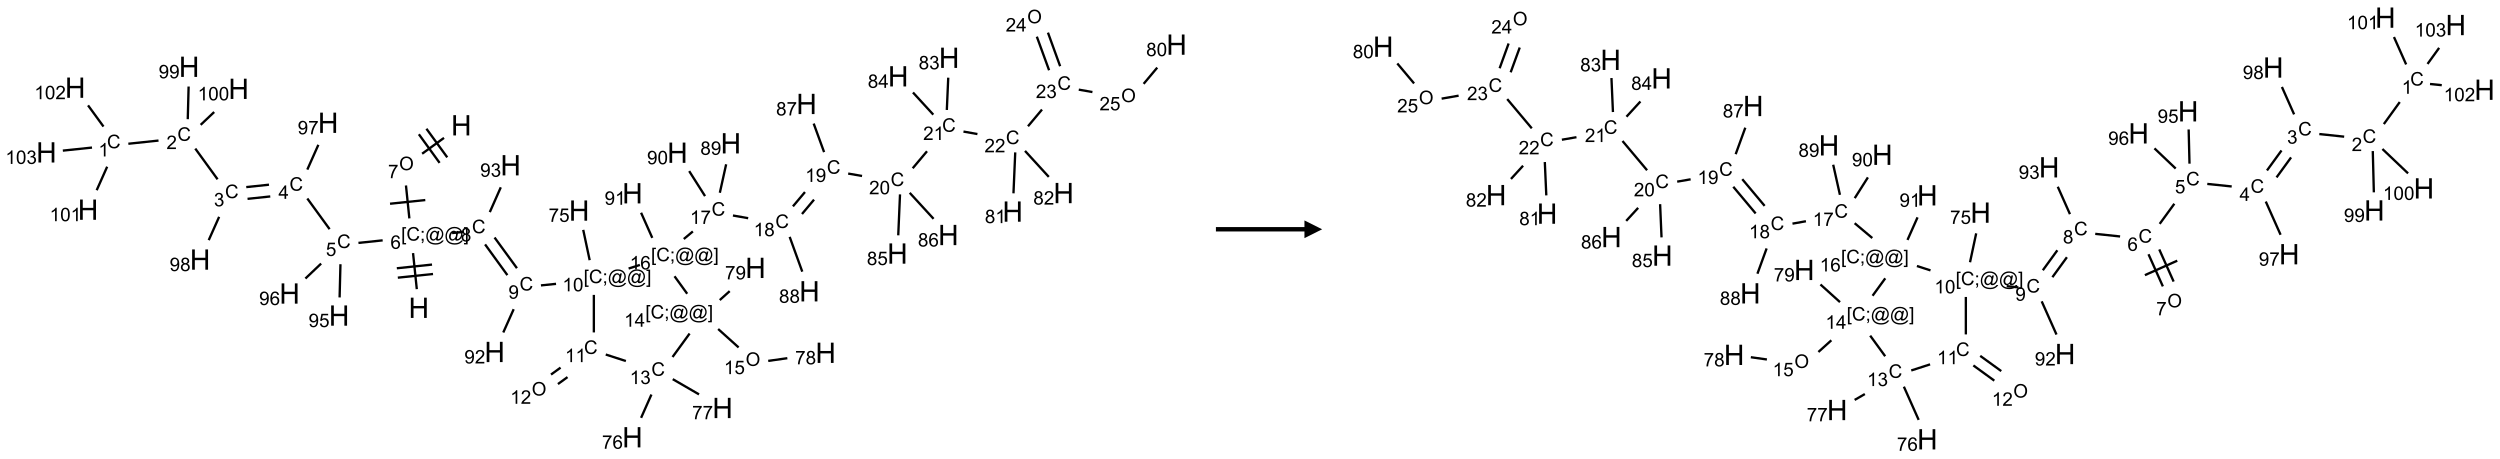 <?xml version="1.0" encoding="UTF-8"?>
<svg xmlns="http://www.w3.org/2000/svg" xmlns:xlink="http://www.w3.org/1999/xlink" width="1412" height="259" viewBox="0 0 1412 259">
<defs>
<g>
<g id="glyph-0-0">
<path d="M 2 0 L 2 -10 L 10 -10 L 10 0 Z M 2.25 -0.25 L 9.75 -0.25 L 9.75 -9.75 L 2.25 -9.75 Z M 2.25 -0.25 "/>
</g>
<g id="glyph-0-1">
<path d="M 1.281 0 L 1.281 -11.453 L 2.797 -11.453 L 2.797 -6.75 L 8.75 -6.75 L 8.75 -11.453 L 10.266 -11.453 L 10.266 0 L 8.75 0 L 8.75 -5.398 L 2.797 -5.398 L 2.797 0 Z M 1.281 0 "/>
</g>
<g id="glyph-1-0">
<path d="M 1.332 0 L 1.332 -6.668 L 6.668 -6.668 L 6.668 0 Z M 1.5 -0.168 L 6.5 -0.168 L 6.5 -6.5 L 1.5 -6.5 Z M 1.5 -0.168 "/>
</g>
<g id="glyph-1-1">
<path d="M 0.723 2.121 L 0.723 -7.637 L 2.793 -7.637 L 2.793 -6.859 L 1.66 -6.859 L 1.66 1.344 L 2.793 1.344 L 2.793 2.121 Z M 0.723 2.121 "/>
</g>
<g id="glyph-1-2">
<path d="M 6.27 -2.676 L 7.281 -2.422 C 7.07 -1.594 6.688 -0.961 6.137 -0.523 C 5.586 -0.086 4.914 0.129 4.121 0.129 C 3.297 0.129 2.629 -0.039 2.113 -0.371 C 1.598 -0.707 1.203 -1.191 0.934 -1.828 C 0.664 -2.465 0.531 -3.145 0.531 -3.875 C 0.531 -4.672 0.684 -5.363 0.988 -5.957 C 1.293 -6.547 1.723 -6.996 2.285 -7.305 C 2.844 -7.613 3.461 -7.766 4.137 -7.766 C 4.898 -7.766 5.543 -7.57 6.062 -7.184 C 6.582 -6.793 6.945 -6.246 7.152 -5.543 L 6.156 -5.309 C 5.98 -5.863 5.723 -6.266 5.387 -6.52 C 5.051 -6.773 4.625 -6.902 4.113 -6.902 C 3.527 -6.902 3.039 -6.762 2.645 -6.48 C 2.25 -6.199 1.973 -5.82 1.812 -5.348 C 1.652 -4.871 1.574 -4.383 1.574 -3.879 C 1.574 -3.23 1.668 -2.664 1.855 -2.18 C 2.047 -1.695 2.34 -1.332 2.738 -1.094 C 3.137 -0.855 3.57 -0.734 4.035 -0.734 C 4.602 -0.734 5.082 -0.898 5.473 -1.223 C 5.867 -1.551 6.133 -2.035 6.27 -2.676 Z M 6.27 -2.676 "/>
</g>
<g id="glyph-1-3">
<path d="M 0.949 -4.465 L 0.949 -5.531 L 2.016 -5.531 L 2.016 -4.465 Z M 0.949 0 L 0.949 -1.066 L 2.016 -1.066 L 2.016 0 C 2.016 0.391 1.945 0.711 1.809 0.949 C 1.668 1.191 1.449 1.379 1.145 1.512 L 0.887 1.109 C 1.082 1.023 1.23 0.895 1.324 0.727 C 1.418 0.559 1.469 0.316 1.48 0 Z M 0.949 0 "/>
</g>
<g id="glyph-1-4">
<path d="M 6.047 -0.848 C 5.82 -0.59 5.57 -0.379 5.289 -0.223 C 5.008 -0.062 4.73 0.016 4.449 0.016 C 4.141 0.016 3.84 -0.074 3.547 -0.254 C 3.254 -0.434 3.02 -0.715 2.836 -1.09 C 2.652 -1.465 2.562 -1.875 2.562 -2.324 C 2.562 -2.875 2.703 -3.43 2.988 -3.98 C 3.27 -4.535 3.621 -4.953 4.043 -5.23 C 4.461 -5.508 4.871 -5.645 5.266 -5.645 C 5.566 -5.645 5.855 -5.566 6.129 -5.41 C 6.402 -5.25 6.641 -5.012 6.84 -4.688 L 7.016 -5.496 L 7.949 -5.496 L 7.199 -2 C 7.094 -1.516 7.043 -1.246 7.043 -1.191 C 7.043 -1.098 7.078 -1.02 7.148 -0.949 C 7.219 -0.883 7.305 -0.848 7.406 -0.848 C 7.59 -0.848 7.832 -0.953 8.129 -1.168 C 8.527 -1.445 8.84 -1.816 9.07 -2.285 C 9.301 -2.75 9.418 -3.234 9.418 -3.73 C 9.418 -4.309 9.27 -4.852 8.973 -5.355 C 8.676 -5.859 8.23 -6.262 7.645 -6.562 C 7.055 -6.863 6.406 -7.016 5.691 -7.016 C 4.879 -7.016 4.137 -6.824 3.465 -6.445 C 2.793 -6.066 2.273 -5.52 1.902 -4.809 C 1.535 -4.098 1.348 -3.34 1.348 -2.527 C 1.348 -1.676 1.535 -0.941 1.902 -0.328 C 2.273 0.285 2.809 0.742 3.508 1.035 C 4.207 1.328 4.984 1.473 5.832 1.473 C 6.742 1.473 7.504 1.32 8.121 1.016 C 8.734 0.711 9.195 0.34 9.5 -0.098 L 10.441 -0.098 C 10.266 0.266 9.961 0.637 9.531 1.016 C 9.102 1.395 8.59 1.695 7.996 1.914 C 7.402 2.133 6.688 2.246 5.848 2.246 C 5.078 2.246 4.367 2.145 3.715 1.949 C 3.066 1.75 2.512 1.453 2.051 1.055 C 1.594 0.656 1.25 0.199 1.016 -0.316 C 0.723 -0.973 0.578 -1.684 0.578 -2.441 C 0.578 -3.289 0.75 -4.098 1.098 -4.863 C 1.523 -5.805 2.125 -6.527 2.902 -7.027 C 3.684 -7.527 4.629 -7.777 5.738 -7.777 C 6.602 -7.777 7.375 -7.602 8.059 -7.246 C 8.746 -6.895 9.285 -6.371 9.684 -5.672 C 10.02 -5.07 10.188 -4.418 10.188 -3.715 C 10.188 -2.707 9.832 -1.812 9.125 -1.031 C 8.492 -0.328 7.801 0.02 7.051 0.02 C 6.812 0.02 6.617 -0.016 6.473 -0.09 C 6.324 -0.16 6.215 -0.266 6.145 -0.402 C 6.102 -0.488 6.066 -0.637 6.047 -0.848 Z M 3.527 -2.262 C 3.527 -1.785 3.641 -1.414 3.863 -1.152 C 4.09 -0.887 4.348 -0.754 4.641 -0.754 C 4.836 -0.754 5.039 -0.812 5.254 -0.93 C 5.469 -1.047 5.676 -1.219 5.871 -1.449 C 6.066 -1.676 6.23 -1.969 6.355 -2.32 C 6.48 -2.672 6.543 -3.027 6.543 -3.379 C 6.543 -3.852 6.426 -4.219 6.191 -4.48 C 5.957 -4.738 5.672 -4.871 5.332 -4.871 C 5.109 -4.871 4.902 -4.812 4.707 -4.699 C 4.512 -4.586 4.32 -4.406 4.137 -4.156 C 3.953 -3.906 3.805 -3.602 3.691 -3.246 C 3.582 -2.887 3.527 -2.559 3.527 -2.262 Z M 3.527 -2.262 "/>
</g>
<g id="glyph-1-5">
<path d="M 2.27 2.121 L 0.203 2.121 L 0.203 1.344 L 1.332 1.344 L 1.332 -6.859 L 0.203 -6.859 L 0.203 -7.637 L 2.27 -7.637 Z M 2.27 2.121 "/>
</g>
<g id="glyph-1-6">
<path d="M 5.309 -5.766 L 4.375 -5.691 C 4.293 -6.059 4.172 -6.328 4.02 -6.496 C 3.766 -6.762 3.453 -6.895 3.082 -6.895 C 2.785 -6.895 2.523 -6.812 2.297 -6.645 C 2 -6.43 1.77 -6.117 1.598 -5.703 C 1.43 -5.289 1.34 -4.703 1.332 -3.938 C 1.559 -4.281 1.836 -4.535 2.16 -4.703 C 2.488 -4.871 2.828 -4.953 3.188 -4.953 C 3.812 -4.953 4.344 -4.723 4.785 -4.262 C 5.223 -3.801 5.441 -3.207 5.441 -2.48 C 5.441 -2 5.34 -1.555 5.133 -1.145 C 4.926 -0.73 4.641 -0.418 4.281 -0.199 C 3.922 0.02 3.512 0.129 3.051 0.129 C 2.27 0.129 1.633 -0.156 1.141 -0.73 C 0.648 -1.305 0.402 -2.254 0.402 -3.574 C 0.402 -5.051 0.672 -6.121 1.219 -6.793 C 1.695 -7.375 2.336 -7.668 3.141 -7.668 C 3.742 -7.668 4.234 -7.5 4.617 -7.16 C 5 -6.824 5.23 -6.359 5.309 -5.766 Z M 1.48 -2.473 C 1.48 -2.152 1.547 -1.844 1.684 -1.547 C 1.82 -1.25 2.016 -1.027 2.262 -0.871 C 2.508 -0.719 2.766 -0.641 3.035 -0.641 C 3.434 -0.641 3.773 -0.801 4.059 -1.121 C 4.344 -1.441 4.484 -1.875 4.484 -2.422 C 4.484 -2.949 4.344 -3.367 4.062 -3.668 C 3.781 -3.973 3.426 -4.125 3 -4.125 C 2.578 -4.125 2.219 -3.973 1.922 -3.668 C 1.625 -3.363 1.48 -2.969 1.48 -2.473 Z M 1.48 -2.473 "/>
</g>
<g id="glyph-1-7">
<path d="M 0.441 -2 L 1.426 -2.082 C 1.5 -1.605 1.668 -1.242 1.934 -1.004 C 2.199 -0.762 2.52 -0.641 2.895 -0.641 C 3.348 -0.641 3.73 -0.812 4.043 -1.152 C 4.355 -1.492 4.512 -1.941 4.512 -2.504 C 4.512 -3.039 4.359 -3.461 4.059 -3.77 C 3.758 -4.078 3.367 -4.234 2.879 -4.234 C 2.578 -4.234 2.305 -4.164 2.062 -4.027 C 1.82 -3.891 1.629 -3.715 1.488 -3.496 L 0.609 -3.609 L 1.348 -7.531 L 5.145 -7.531 L 5.145 -6.637 L 2.098 -6.637 L 1.688 -4.582 C 2.145 -4.902 2.625 -5.062 3.129 -5.062 C 3.797 -5.062 4.359 -4.832 4.816 -4.371 C 5.277 -3.91 5.504 -3.312 5.504 -2.59 C 5.504 -1.898 5.305 -1.301 4.902 -0.797 C 4.41 -0.18 3.742 0.129 2.895 0.129 C 2.199 0.129 1.633 -0.062 1.195 -0.453 C 0.758 -0.844 0.504 -1.359 0.441 -2 Z M 0.441 -2 "/>
</g>
<g id="glyph-1-8">
<path d="M 3.449 0 L 3.449 -1.828 L 0.137 -1.828 L 0.137 -2.688 L 3.621 -7.637 L 4.387 -7.637 L 4.387 -2.688 L 5.418 -2.688 L 5.418 -1.828 L 4.387 -1.828 L 4.387 0 Z M 3.449 -2.688 L 3.449 -6.129 L 1.059 -2.688 Z M 3.449 -2.688 "/>
</g>
<g id="glyph-1-9">
<path d="M 0.449 -2.016 L 1.387 -2.141 C 1.492 -1.609 1.676 -1.227 1.934 -0.992 C 2.191 -0.758 2.508 -0.641 2.879 -0.641 C 3.32 -0.641 3.695 -0.793 3.996 -1.098 C 4.301 -1.402 4.453 -1.781 4.453 -2.234 C 4.453 -2.664 4.312 -3.02 4.031 -3.301 C 3.75 -3.578 3.391 -3.719 2.957 -3.719 C 2.781 -3.719 2.562 -3.684 2.297 -3.613 L 2.402 -4.438 C 2.465 -4.43 2.516 -4.426 2.551 -4.426 C 2.949 -4.426 3.312 -4.531 3.629 -4.738 C 3.949 -4.949 4.109 -5.27 4.109 -5.703 C 4.109 -6.047 3.992 -6.332 3.762 -6.559 C 3.527 -6.785 3.227 -6.895 2.859 -6.895 C 2.496 -6.895 2.191 -6.781 1.949 -6.551 C 1.707 -6.324 1.547 -5.98 1.48 -5.52 L 0.543 -5.688 C 0.656 -6.316 0.918 -6.805 1.324 -7.148 C 1.73 -7.492 2.234 -7.668 2.84 -7.668 C 3.254 -7.668 3.641 -7.578 3.988 -7.398 C 4.34 -7.219 4.609 -6.977 4.793 -6.668 C 4.98 -6.359 5.074 -6.031 5.074 -5.684 C 5.074 -5.352 4.984 -5.051 4.809 -4.781 C 4.629 -4.512 4.367 -4.297 4.02 -4.137 C 4.473 -4.031 4.824 -3.816 5.074 -3.488 C 5.324 -3.16 5.449 -2.75 5.449 -2.254 C 5.449 -1.59 5.203 -1.023 4.719 -0.559 C 4.234 -0.098 3.617 0.137 2.875 0.137 C 2.203 0.137 1.648 -0.062 1.207 -0.465 C 0.762 -0.863 0.512 -1.379 0.449 -2.016 Z M 0.449 -2.016 "/>
</g>
<g id="glyph-1-10">
<path d="M 5.371 -0.902 L 5.371 0 L 0.324 0 C 0.316 -0.227 0.352 -0.441 0.434 -0.652 C 0.562 -0.996 0.766 -1.332 1.051 -1.668 C 1.332 -2 1.742 -2.387 2.277 -2.824 C 3.105 -3.504 3.668 -4.043 3.957 -4.441 C 4.25 -4.84 4.395 -5.215 4.395 -5.566 C 4.395 -5.938 4.262 -6.254 3.996 -6.508 C 3.73 -6.762 3.387 -6.891 2.957 -6.891 C 2.508 -6.891 2.145 -6.754 1.875 -6.484 C 1.605 -6.215 1.469 -5.84 1.465 -5.359 L 0.5 -5.457 C 0.566 -6.176 0.812 -6.727 1.246 -7.102 C 1.676 -7.477 2.254 -7.668 2.98 -7.668 C 3.711 -7.668 4.293 -7.465 4.719 -7.059 C 5.145 -6.652 5.359 -6.148 5.359 -5.547 C 5.359 -5.242 5.297 -4.941 5.172 -4.645 C 5.047 -4.352 4.84 -4.039 4.551 -3.715 C 4.262 -3.387 3.777 -2.938 3.105 -2.371 C 2.543 -1.898 2.18 -1.578 2.02 -1.41 C 1.859 -1.242 1.73 -1.07 1.625 -0.902 Z M 5.371 -0.902 "/>
</g>
<g id="glyph-1-11">
<path d="M 3.973 0 L 3.035 0 L 3.035 -5.973 C 2.809 -5.758 2.516 -5.543 2.148 -5.328 C 1.781 -5.113 1.453 -4.953 1.16 -4.844 L 1.16 -5.75 C 1.684 -5.996 2.145 -6.297 2.535 -6.645 C 2.93 -6.996 3.207 -7.336 3.371 -7.668 L 3.973 -7.668 Z M 3.973 0 "/>
</g>
<g id="glyph-1-12">
<path d="M 0.441 -3.766 C 0.441 -4.668 0.535 -5.395 0.723 -5.945 C 0.906 -6.496 1.184 -6.922 1.551 -7.219 C 1.918 -7.516 2.375 -7.668 2.934 -7.668 C 3.344 -7.668 3.703 -7.586 4.012 -7.418 C 4.32 -7.254 4.574 -7.016 4.777 -6.707 C 4.977 -6.395 5.137 -6.016 5.25 -5.57 C 5.363 -5.125 5.422 -4.523 5.422 -3.766 C 5.422 -2.871 5.328 -2.148 5.145 -1.598 C 4.961 -1.047 4.688 -0.621 4.32 -0.32 C 3.953 -0.02 3.492 0.129 2.934 0.129 C 2.195 0.129 1.617 -0.133 1.199 -0.66 C 0.695 -1.297 0.441 -2.332 0.441 -3.766 Z M 1.406 -3.766 C 1.406 -2.512 1.555 -1.68 1.848 -1.262 C 2.141 -0.848 2.5 -0.641 2.934 -0.641 C 3.363 -0.641 3.727 -0.848 4.02 -1.266 C 4.312 -1.684 4.457 -2.516 4.457 -3.766 C 4.457 -5.023 4.312 -5.859 4.02 -6.27 C 3.727 -6.684 3.359 -6.891 2.922 -6.891 C 2.492 -6.891 2.148 -6.707 1.891 -6.344 C 1.566 -5.879 1.406 -5.02 1.406 -3.766 Z M 1.406 -3.766 "/>
</g>
<g id="glyph-1-13">
<path d="M 0.582 -1.766 L 1.484 -1.848 C 1.562 -1.426 1.707 -1.117 1.922 -0.926 C 2.137 -0.734 2.414 -0.641 2.75 -0.641 C 3.039 -0.641 3.289 -0.707 3.508 -0.84 C 3.727 -0.973 3.902 -1.148 4.043 -1.367 C 4.18 -1.586 4.297 -1.887 4.391 -2.262 C 4.484 -2.637 4.531 -3.016 4.531 -3.406 C 4.531 -3.449 4.531 -3.512 4.527 -3.594 C 4.34 -3.297 4.082 -3.055 3.758 -2.867 C 3.434 -2.68 3.082 -2.59 2.703 -2.59 C 2.07 -2.59 1.535 -2.816 1.098 -3.277 C 0.66 -3.734 0.441 -4.34 0.441 -5.09 C 0.441 -5.863 0.672 -6.484 1.129 -6.957 C 1.586 -7.43 2.156 -7.668 2.844 -7.668 C 3.34 -7.668 3.793 -7.531 4.207 -7.266 C 4.617 -7 4.93 -6.617 5.145 -6.121 C 5.355 -5.629 5.465 -4.91 5.465 -3.973 C 5.465 -2.996 5.359 -2.223 5.145 -1.645 C 4.934 -1.066 4.617 -0.625 4.199 -0.324 C 3.781 -0.02 3.293 0.129 2.73 0.129 C 2.133 0.129 1.645 -0.035 1.266 -0.367 C 0.887 -0.699 0.66 -1.164 0.582 -1.766 Z M 4.422 -5.137 C 4.422 -5.676 4.277 -6.102 3.992 -6.418 C 3.707 -6.734 3.359 -6.891 2.957 -6.891 C 2.543 -6.891 2.18 -6.719 1.871 -6.379 C 1.562 -6.039 1.406 -5.598 1.406 -5.059 C 1.406 -4.57 1.555 -4.176 1.848 -3.871 C 2.141 -3.566 2.5 -3.418 2.934 -3.418 C 3.367 -3.418 3.723 -3.57 4.004 -3.871 C 4.281 -4.176 4.422 -4.598 4.422 -5.137 Z M 4.422 -5.137 "/>
</g>
<g id="glyph-1-14">
<path d="M 1.887 -4.141 C 1.496 -4.281 1.207 -4.484 1.02 -4.75 C 0.832 -5.016 0.738 -5.328 0.738 -5.699 C 0.738 -6.254 0.938 -6.719 1.34 -7.098 C 1.738 -7.477 2.27 -7.668 2.934 -7.668 C 3.598 -7.668 4.137 -7.473 4.543 -7.086 C 4.949 -6.699 5.152 -6.227 5.152 -5.672 C 5.152 -5.316 5.059 -5.008 4.871 -4.746 C 4.688 -4.484 4.406 -4.281 4.027 -4.141 C 4.496 -3.988 4.852 -3.742 5.098 -3.402 C 5.34 -3.062 5.465 -2.656 5.465 -2.184 C 5.465 -1.531 5.234 -0.98 4.77 -0.535 C 4.309 -0.09 3.703 0.129 2.949 0.129 C 2.195 0.129 1.586 -0.094 1.125 -0.539 C 0.664 -0.984 0.434 -1.543 0.434 -2.207 C 0.434 -2.703 0.559 -3.121 0.809 -3.457 C 1.062 -3.793 1.422 -4.02 1.887 -4.141 Z M 1.699 -5.73 C 1.699 -5.367 1.812 -5.074 2.047 -4.844 C 2.281 -4.613 2.582 -4.5 2.953 -4.5 C 3.312 -4.5 3.609 -4.613 3.84 -4.84 C 4.07 -5.066 4.188 -5.348 4.188 -5.676 C 4.188 -6.02 4.07 -6.309 3.832 -6.543 C 3.594 -6.777 3.297 -6.895 2.941 -6.895 C 2.586 -6.895 2.289 -6.781 2.051 -6.551 C 1.816 -6.324 1.699 -6.047 1.699 -5.73 Z M 1.395 -2.203 C 1.395 -1.938 1.461 -1.676 1.586 -1.426 C 1.711 -1.176 1.902 -0.984 2.152 -0.848 C 2.402 -0.711 2.672 -0.641 2.957 -0.641 C 3.406 -0.641 3.777 -0.785 4.066 -1.074 C 4.359 -1.363 4.504 -1.727 4.504 -2.172 C 4.504 -2.625 4.355 -2.996 4.055 -3.293 C 3.754 -3.586 3.379 -3.734 2.926 -3.734 C 2.484 -3.734 2.121 -3.59 1.832 -3.297 C 1.543 -3.004 1.395 -2.641 1.395 -2.203 Z M 1.395 -2.203 "/>
</g>
<g id="glyph-1-15">
<path d="M 0.504 -6.637 L 0.504 -7.535 L 5.449 -7.535 L 5.449 -6.809 C 4.961 -6.289 4.48 -5.602 4.004 -4.746 C 3.527 -3.887 3.156 -3.004 2.895 -2.098 C 2.707 -1.461 2.59 -0.762 2.535 0 L 1.574 0 C 1.582 -0.602 1.703 -1.328 1.926 -2.176 C 2.152 -3.027 2.477 -3.848 2.898 -4.637 C 3.32 -5.426 3.77 -6.094 4.246 -6.637 Z M 0.504 -6.637 "/>
</g>
<g id="glyph-1-16">
<path d="M 0.516 -3.719 C 0.516 -4.984 0.855 -5.977 1.535 -6.695 C 2.215 -7.414 3.094 -7.77 4.172 -7.77 C 4.875 -7.77 5.512 -7.602 6.078 -7.266 C 6.645 -6.93 7.074 -6.461 7.371 -5.855 C 7.668 -5.254 7.816 -4.57 7.816 -3.809 C 7.816 -3.035 7.66 -2.34 7.348 -1.73 C 7.035 -1.117 6.594 -0.656 6.02 -0.34 C 5.449 -0.027 4.828 0.129 4.168 0.129 C 3.449 0.129 2.805 -0.043 2.238 -0.391 C 1.672 -0.738 1.246 -1.211 0.953 -1.812 C 0.66 -2.414 0.516 -3.047 0.516 -3.719 Z M 1.559 -3.703 C 1.559 -2.781 1.805 -2.059 2.301 -1.527 C 2.793 -1 3.414 -0.734 4.16 -0.734 C 4.922 -0.734 5.547 -1 6.039 -1.535 C 6.531 -2.07 6.777 -2.828 6.777 -3.812 C 6.777 -4.434 6.672 -4.977 6.461 -5.441 C 6.25 -5.902 5.945 -6.262 5.539 -6.52 C 5.133 -6.773 4.68 -6.902 4.176 -6.902 C 3.461 -6.902 2.848 -6.656 2.332 -6.164 C 1.816 -5.672 1.559 -4.852 1.559 -3.703 Z M 1.559 -3.703 "/>
</g>
</g>
</defs>
<path fill="none" stroke-width="0.033" stroke-linecap="butt" stroke-linejoin="miter" stroke="rgb(0%, 0%, 0%)" stroke-opacity="1" stroke-miterlimit="10" d="M 5.23 3.8 L 5.177 3.291 " transform="matrix(40, 0, 0, 40, 26.207, 11.312)"/>
<path fill="none" stroke-width="0.033" stroke-linecap="butt" stroke-linejoin="miter" stroke="rgb(0%, 0%, 0%)" stroke-opacity="1" stroke-miterlimit="10" d="M 5.445 3.453 L 4.948 3.505 " transform="matrix(40, 0, 0, 40, 26.207, 11.312)"/>
<path fill="none" stroke-width="0.033" stroke-linecap="butt" stroke-linejoin="miter" stroke="rgb(0%, 0%, 0%)" stroke-opacity="1" stroke-miterlimit="10" d="M 5.459 3.586 L 4.962 3.638 " transform="matrix(40, 0, 0, 40, 26.207, 11.312)"/>
<path fill="none" stroke-width="0.033" stroke-linecap="butt" stroke-linejoin="miter" stroke="rgb(0%, 0%, 0%)" stroke-opacity="1" stroke-miterlimit="10" d="M 4.748 3.111 L 4.406 3.147 " transform="matrix(40, 0, 0, 40, 26.207, 11.312)"/>
<path fill="none" stroke-width="0.033" stroke-linecap="butt" stroke-linejoin="miter" stroke="rgb(0%, 0%, 0%)" stroke-opacity="1" stroke-miterlimit="10" d="M 3.999 2.953 L 3.684 2.52 " transform="matrix(40, 0, 0, 40, 26.207, 11.312)"/>
<path fill="none" stroke-width="0.033" stroke-linecap="butt" stroke-linejoin="miter" stroke="rgb(0%, 0%, 0%)" stroke-opacity="1" stroke-miterlimit="10" d="M 3.143 2.325 L 2.822 2.359 " transform="matrix(40, 0, 0, 40, 26.207, 11.312)"/>
<path fill="none" stroke-width="0.033" stroke-linecap="butt" stroke-linejoin="miter" stroke="rgb(0%, 0%, 0%)" stroke-opacity="1" stroke-miterlimit="10" d="M 3.161 2.491 L 2.84 2.525 " transform="matrix(40, 0, 0, 40, 26.207, 11.312)"/>
<path fill="none" stroke-width="0.033" stroke-linecap="butt" stroke-linejoin="miter" stroke="rgb(0%, 0%, 0%)" stroke-opacity="1" stroke-miterlimit="10" d="M 2.417 2.249 L 2.102 1.815 " transform="matrix(40, 0, 0, 40, 26.207, 11.312)"/>
<path fill="none" stroke-width="0.033" stroke-linecap="butt" stroke-linejoin="miter" stroke="rgb(0%, 0%, 0%)" stroke-opacity="1" stroke-miterlimit="10" d="M 1.583 1.702 L 1.157 1.747 " transform="matrix(40, 0, 0, 40, 26.207, 11.312)"/>
<path fill="none" stroke-width="0.033" stroke-linecap="butt" stroke-linejoin="miter" stroke="rgb(0%, 0%, 0%)" stroke-opacity="1" stroke-miterlimit="10" d="M 0.858 2.071 L 0.71 2.403 " transform="matrix(40, 0, 0, 40, 26.207, 11.312)"/>
<path fill="none" stroke-width="0.033" stroke-linecap="butt" stroke-linejoin="miter" stroke="rgb(0%, 0%, 0%)" stroke-opacity="1" stroke-miterlimit="10" d="M 0.806 1.504 L 0.588 1.205 " transform="matrix(40, 0, 0, 40, 26.207, 11.312)"/>
<path fill="none" stroke-width="0.033" stroke-linecap="butt" stroke-linejoin="miter" stroke="rgb(0%, 0%, 0%)" stroke-opacity="1" stroke-miterlimit="10" d="M 0.644 1.801 L 0.232 1.844 " transform="matrix(40, 0, 0, 40, 26.207, 11.312)"/>
<path fill="none" stroke-width="0.033" stroke-linecap="butt" stroke-linejoin="miter" stroke="rgb(0%, 0%, 0%)" stroke-opacity="1" stroke-miterlimit="10" d="M 1.996 1.4 L 2.008 0.939 " transform="matrix(40, 0, 0, 40, 26.207, 11.312)"/>
<path fill="none" stroke-width="0.033" stroke-linecap="butt" stroke-linejoin="miter" stroke="rgb(0%, 0%, 0%)" stroke-opacity="1" stroke-miterlimit="10" d="M 2.178 1.48 L 2.369 1.299 " transform="matrix(40, 0, 0, 40, 26.207, 11.312)"/>
<path fill="none" stroke-width="0.033" stroke-linecap="butt" stroke-linejoin="miter" stroke="rgb(0%, 0%, 0%)" stroke-opacity="1" stroke-miterlimit="10" d="M 2.439 2.779 L 2.292 3.108 " transform="matrix(40, 0, 0, 40, 26.207, 11.312)"/>
<path fill="none" stroke-width="0.033" stroke-linecap="butt" stroke-linejoin="miter" stroke="rgb(0%, 0%, 0%)" stroke-opacity="1" stroke-miterlimit="10" d="M 3.684 2.112 L 3.84 1.762 " transform="matrix(40, 0, 0, 40, 26.207, 11.312)"/>
<path fill="none" stroke-width="0.033" stroke-linecap="butt" stroke-linejoin="miter" stroke="rgb(0%, 0%, 0%)" stroke-opacity="1" stroke-miterlimit="10" d="M 4.152 3.448 L 4.14 3.917 " transform="matrix(40, 0, 0, 40, 26.207, 11.312)"/>
<path fill="none" stroke-width="0.033" stroke-linecap="butt" stroke-linejoin="miter" stroke="rgb(0%, 0%, 0%)" stroke-opacity="1" stroke-miterlimit="10" d="M 3.879 3.439 L 3.657 3.65 " transform="matrix(40, 0, 0, 40, 26.207, 11.312)"/>
<path fill="none" stroke-width="0.033" stroke-linecap="butt" stroke-linejoin="miter" stroke="rgb(0%, 0%, 0%)" stroke-opacity="1" stroke-miterlimit="10" d="M 5.125 2.801 L 5.077 2.336 " transform="matrix(40, 0, 0, 40, 26.207, 11.312)"/>
<path fill="none" stroke-width="0.033" stroke-linecap="butt" stroke-linejoin="miter" stroke="rgb(0%, 0%, 0%)" stroke-opacity="1" stroke-miterlimit="10" d="M 5.35 2.542 L 4.852 2.594 " transform="matrix(40, 0, 0, 40, 26.207, 11.312)"/>
<path fill="none" stroke-width="0.033" stroke-linecap="butt" stroke-linejoin="miter" stroke="rgb(0%, 0%, 0%)" stroke-opacity="1" stroke-miterlimit="10" d="M 5.305 1.888 L 5.614 1.664 " transform="matrix(40, 0, 0, 40, 26.207, 11.312)"/>
<path fill="none" stroke-width="0.033" stroke-linecap="butt" stroke-linejoin="miter" stroke="rgb(0%, 0%, 0%)" stroke-opacity="1" stroke-miterlimit="10" d="M 5.66 1.939 L 5.366 1.535 " transform="matrix(40, 0, 0, 40, 26.207, 11.312)"/>
<path fill="none" stroke-width="0.033" stroke-linecap="butt" stroke-linejoin="miter" stroke="rgb(0%, 0%, 0%)" stroke-opacity="1" stroke-miterlimit="10" d="M 5.552 2.017 L 5.259 1.613 " transform="matrix(40, 0, 0, 40, 26.207, 11.312)"/>
<path fill="none" stroke-width="0.033" stroke-linecap="butt" stroke-linejoin="miter" stroke="rgb(0%, 0%, 0%)" stroke-opacity="1" stroke-miterlimit="10" d="M 5.728 3.008 L 5.893 2.991 " transform="matrix(40, 0, 0, 40, 26.207, 11.312)"/>
<path fill="none" stroke-width="0.033" stroke-linecap="butt" stroke-linejoin="miter" stroke="rgb(0%, 0%, 0%)" stroke-opacity="1" stroke-miterlimit="10" d="M 6.194 3.168 L 6.509 3.602 " transform="matrix(40, 0, 0, 40, 26.207, 11.312)"/>
<path fill="none" stroke-width="0.033" stroke-linecap="butt" stroke-linejoin="miter" stroke="rgb(0%, 0%, 0%)" stroke-opacity="1" stroke-miterlimit="10" d="M 6.328 3.071 L 6.644 3.504 " transform="matrix(40, 0, 0, 40, 26.207, 11.312)"/>
<path fill="none" stroke-width="0.033" stroke-linecap="butt" stroke-linejoin="miter" stroke="rgb(0%, 0%, 0%)" stroke-opacity="1" stroke-miterlimit="10" d="M 6.983 3.747 L 7.196 3.725 " transform="matrix(40, 0, 0, 40, 26.207, 11.312)"/>
<path fill="none" stroke-width="0.033" stroke-linecap="butt" stroke-linejoin="miter" stroke="rgb(0%, 0%, 0%)" stroke-opacity="1" stroke-miterlimit="10" d="M 7.671 3.391 L 7.58 2.963 " transform="matrix(40, 0, 0, 40, 26.207, 11.312)"/>
<path fill="none" stroke-width="0.033" stroke-linecap="butt" stroke-linejoin="miter" stroke="rgb(0%, 0%, 0%)" stroke-opacity="1" stroke-miterlimit="10" d="M 7.73 3.881 L 7.73 4.411 " transform="matrix(40, 0, 0, 40, 26.207, 11.312)"/>
<path fill="none" stroke-width="0.033" stroke-linecap="butt" stroke-linejoin="miter" stroke="rgb(0%, 0%, 0%)" stroke-opacity="1" stroke-miterlimit="10" d="M 7.26 4.908 L 7.125 5.006 " transform="matrix(40, 0, 0, 40, 26.207, 11.312)"/>
<path fill="none" stroke-width="0.033" stroke-linecap="butt" stroke-linejoin="miter" stroke="rgb(0%, 0%, 0%)" stroke-opacity="1" stroke-miterlimit="10" d="M 7.358 5.042 L 7.223 5.14 " transform="matrix(40, 0, 0, 40, 26.207, 11.312)"/>
<path fill="none" stroke-width="0.033" stroke-linecap="butt" stroke-linejoin="miter" stroke="rgb(0%, 0%, 0%)" stroke-opacity="1" stroke-miterlimit="10" d="M 7.898 4.723 L 8.182 4.815 " transform="matrix(40, 0, 0, 40, 26.207, 11.312)"/>
<path fill="none" stroke-width="0.033" stroke-linecap="butt" stroke-linejoin="miter" stroke="rgb(0%, 0%, 0%)" stroke-opacity="1" stroke-miterlimit="10" d="M 8.543 5.288 L 8.397 5.617 " transform="matrix(40, 0, 0, 40, 26.207, 11.312)"/>
<path fill="none" stroke-width="0.033" stroke-linecap="butt" stroke-linejoin="miter" stroke="rgb(0%, 0%, 0%)" stroke-opacity="1" stroke-miterlimit="10" d="M 8.844 5.071 L 9.215 5.286 " transform="matrix(40, 0, 0, 40, 26.207, 11.312)"/>
<path fill="none" stroke-width="0.033" stroke-linecap="butt" stroke-linejoin="miter" stroke="rgb(0%, 0%, 0%)" stroke-opacity="1" stroke-miterlimit="10" d="M 8.841 4.758 L 9.082 4.427 " transform="matrix(40, 0, 0, 40, 26.207, 11.312)"/>
<path fill="none" stroke-width="0.033" stroke-linecap="butt" stroke-linejoin="miter" stroke="rgb(0%, 0%, 0%)" stroke-opacity="1" stroke-miterlimit="10" d="M 9.485 4.363 L 9.774 4.623 " transform="matrix(40, 0, 0, 40, 26.207, 11.312)"/>
<path fill="none" stroke-width="0.033" stroke-linecap="butt" stroke-linejoin="miter" stroke="rgb(0%, 0%, 0%)" stroke-opacity="1" stroke-miterlimit="10" d="M 10.192 4.813 L 10.462 4.775 " transform="matrix(40, 0, 0, 40, 26.207, 11.312)"/>
<path fill="none" stroke-width="0.033" stroke-linecap="butt" stroke-linejoin="miter" stroke="rgb(0%, 0%, 0%)" stroke-opacity="1" stroke-miterlimit="10" d="M 9.508 3.954 L 9.648 3.828 " transform="matrix(40, 0, 0, 40, 26.207, 11.312)"/>
<path fill="none" stroke-width="0.033" stroke-linecap="butt" stroke-linejoin="miter" stroke="rgb(0%, 0%, 0%)" stroke-opacity="1" stroke-miterlimit="10" d="M 9.048 3.865 L 8.869 3.618 " transform="matrix(40, 0, 0, 40, 26.207, 11.312)"/>
<path fill="none" stroke-width="0.033" stroke-linecap="butt" stroke-linejoin="miter" stroke="rgb(0%, 0%, 0%)" stroke-opacity="1" stroke-miterlimit="10" d="M 8.38 3.458 L 8.221 3.509 " transform="matrix(40, 0, 0, 40, 26.207, 11.312)"/>
<path fill="none" stroke-width="0.033" stroke-linecap="butt" stroke-linejoin="miter" stroke="rgb(0%, 0%, 0%)" stroke-opacity="1" stroke-miterlimit="10" d="M 9 3.092 L 9.128 2.985 " transform="matrix(40, 0, 0, 40, 26.207, 11.312)"/>
<path fill="none" stroke-width="0.033" stroke-linecap="butt" stroke-linejoin="miter" stroke="rgb(0%, 0%, 0%)" stroke-opacity="1" stroke-miterlimit="10" d="M 9.694 2.76 L 9.909 2.798 " transform="matrix(40, 0, 0, 40, 26.207, 11.312)"/>
<path fill="none" stroke-width="0.033" stroke-linecap="butt" stroke-linejoin="miter" stroke="rgb(0%, 0%, 0%)" stroke-opacity="1" stroke-miterlimit="10" d="M 10.669 2.739 L 10.839 2.536 " transform="matrix(40, 0, 0, 40, 26.207, 11.312)"/>
<path fill="none" stroke-width="0.033" stroke-linecap="butt" stroke-linejoin="miter" stroke="rgb(0%, 0%, 0%)" stroke-opacity="1" stroke-miterlimit="10" d="M 10.541 2.631 L 10.711 2.429 " transform="matrix(40, 0, 0, 40, 26.207, 11.312)"/>
<path fill="none" stroke-width="0.033" stroke-linecap="butt" stroke-linejoin="miter" stroke="rgb(0%, 0%, 0%)" stroke-opacity="1" stroke-miterlimit="10" d="M 11.321 2.168 L 11.517 2.202 " transform="matrix(40, 0, 0, 40, 26.207, 11.312)"/>
<path fill="none" stroke-width="0.033" stroke-linecap="butt" stroke-linejoin="miter" stroke="rgb(0%, 0%, 0%)" stroke-opacity="1" stroke-miterlimit="10" d="M 12.232 2.093 L 12.434 1.853 " transform="matrix(40, 0, 0, 40, 26.207, 11.312)"/>
<path fill="none" stroke-width="0.033" stroke-linecap="butt" stroke-linejoin="miter" stroke="rgb(0%, 0%, 0%)" stroke-opacity="1" stroke-miterlimit="10" d="M 12.949 1.575 L 13.146 1.61 " transform="matrix(40, 0, 0, 40, 26.207, 11.312)"/>
<path fill="none" stroke-width="0.033" stroke-linecap="butt" stroke-linejoin="miter" stroke="rgb(0%, 0%, 0%)" stroke-opacity="1" stroke-miterlimit="10" d="M 13.86 1.5 L 14.058 1.264 " transform="matrix(40, 0, 0, 40, 26.207, 11.312)"/>
<path fill="none" stroke-width="0.033" stroke-linecap="butt" stroke-linejoin="miter" stroke="rgb(0%, 0%, 0%)" stroke-opacity="1" stroke-miterlimit="10" d="M 14.314 0.652 L 14.142 0.178 " transform="matrix(40, 0, 0, 40, 26.207, 11.312)"/>
<path fill="none" stroke-width="0.033" stroke-linecap="butt" stroke-linejoin="miter" stroke="rgb(0%, 0%, 0%)" stroke-opacity="1" stroke-miterlimit="10" d="M 14.158 0.709 L 13.985 0.235 " transform="matrix(40, 0, 0, 40, 26.207, 11.312)"/>
<path fill="none" stroke-width="0.033" stroke-linecap="butt" stroke-linejoin="miter" stroke="rgb(0%, 0%, 0%)" stroke-opacity="1" stroke-miterlimit="10" d="M 14.577 0.983 L 14.77 1.017 " transform="matrix(40, 0, 0, 40, 26.207, 11.312)"/>
<path fill="none" stroke-width="0.033" stroke-linecap="butt" stroke-linejoin="miter" stroke="rgb(0%, 0%, 0%)" stroke-opacity="1" stroke-miterlimit="10" d="M 15.493 0.901 L 15.685 0.672 " transform="matrix(40, 0, 0, 40, 26.207, 11.312)"/>
<path fill="none" stroke-width="0.033" stroke-linecap="butt" stroke-linejoin="miter" stroke="rgb(0%, 0%, 0%)" stroke-opacity="1" stroke-miterlimit="10" d="M 13.68 1.869 L 13.655 2.447 " transform="matrix(40, 0, 0, 40, 26.207, 11.312)"/>
<path fill="none" stroke-width="0.033" stroke-linecap="butt" stroke-linejoin="miter" stroke="rgb(0%, 0%, 0%)" stroke-opacity="1" stroke-miterlimit="10" d="M 13.818 1.848 L 14.154 2.215 " transform="matrix(40, 0, 0, 40, 26.207, 11.312)"/>
<path fill="none" stroke-width="0.033" stroke-linecap="butt" stroke-linejoin="miter" stroke="rgb(0%, 0%, 0%)" stroke-opacity="1" stroke-miterlimit="10" d="M 12.714 1.27 L 12.734 0.814 " transform="matrix(40, 0, 0, 40, 26.207, 11.312)"/>
<path fill="none" stroke-width="0.033" stroke-linecap="butt" stroke-linejoin="miter" stroke="rgb(0%, 0%, 0%)" stroke-opacity="1" stroke-miterlimit="10" d="M 12.523 1.336 L 12.236 1.023 " transform="matrix(40, 0, 0, 40, 26.207, 11.312)"/>
<path fill="none" stroke-width="0.033" stroke-linecap="butt" stroke-linejoin="miter" stroke="rgb(0%, 0%, 0%)" stroke-opacity="1" stroke-miterlimit="10" d="M 12.053 2.462 L 12.028 3.04 " transform="matrix(40, 0, 0, 40, 26.207, 11.312)"/>
<path fill="none" stroke-width="0.033" stroke-linecap="butt" stroke-linejoin="miter" stroke="rgb(0%, 0%, 0%)" stroke-opacity="1" stroke-miterlimit="10" d="M 12.19 2.44 L 12.527 2.807 " transform="matrix(40, 0, 0, 40, 26.207, 11.312)"/>
<path fill="none" stroke-width="0.033" stroke-linecap="butt" stroke-linejoin="miter" stroke="rgb(0%, 0%, 0%)" stroke-opacity="1" stroke-miterlimit="10" d="M 10.981 1.865 L 10.834 1.462 " transform="matrix(40, 0, 0, 40, 26.207, 11.312)"/>
<path fill="none" stroke-width="0.033" stroke-linecap="butt" stroke-linejoin="miter" stroke="rgb(0%, 0%, 0%)" stroke-opacity="1" stroke-miterlimit="10" d="M 10.495 3.062 L 10.673 3.553 " transform="matrix(40, 0, 0, 40, 26.207, 11.312)"/>
<path fill="none" stroke-width="0.033" stroke-linecap="butt" stroke-linejoin="miter" stroke="rgb(0%, 0%, 0%)" stroke-opacity="1" stroke-miterlimit="10" d="M 9.509 2.439 L 9.598 2.037 " transform="matrix(40, 0, 0, 40, 26.207, 11.312)"/>
<path fill="none" stroke-width="0.033" stroke-linecap="butt" stroke-linejoin="miter" stroke="rgb(0%, 0%, 0%)" stroke-opacity="1" stroke-miterlimit="10" d="M 9.3 2.486 L 9.076 2.133 " transform="matrix(40, 0, 0, 40, 26.207, 11.312)"/>
<path fill="none" stroke-width="0.033" stroke-linecap="butt" stroke-linejoin="miter" stroke="rgb(0%, 0%, 0%)" stroke-opacity="1" stroke-miterlimit="10" d="M 8.555 3.076 L 8.397 2.721 " transform="matrix(40, 0, 0, 40, 26.207, 11.312)"/>
<path fill="none" stroke-width="0.033" stroke-linecap="butt" stroke-linejoin="miter" stroke="rgb(0%, 0%, 0%)" stroke-opacity="1" stroke-miterlimit="10" d="M 6.598 4.083 L 6.451 4.412 " transform="matrix(40, 0, 0, 40, 26.207, 11.312)"/>
<path fill="none" stroke-width="0.033" stroke-linecap="butt" stroke-linejoin="miter" stroke="rgb(0%, 0%, 0%)" stroke-opacity="1" stroke-miterlimit="10" d="M 6.261 2.712 L 6.416 2.362 " transform="matrix(40, 0, 0, 40, 26.207, 11.312)"/>
<g fill="rgb(0%, 0%, 0%)" fill-opacity="1">
<use xlink:href="#glyph-0-1" x="230.762" y="179.57"/>
</g>
<g fill="rgb(0%, 0%, 0%)" fill-opacity="1">
<use xlink:href="#glyph-1-1" x="226.566" y="135.914"/>
<use xlink:href="#glyph-1-2" x="229.53" y="135.914"/>
<use xlink:href="#glyph-1-3" x="237.233" y="135.914"/>
<use xlink:href="#glyph-1-4" x="240.197" y="135.914"/>
<use xlink:href="#glyph-1-4" x="251.025" y="135.914"/>
<use xlink:href="#glyph-1-5" x="261.853" y="135.914"/>
</g>
<g fill="rgb(0%, 0%, 0%)" fill-opacity="1">
<use xlink:href="#glyph-1-6" x="220.516" y="140.543"/>
</g>
<g fill="rgb(0%, 0%, 0%)" fill-opacity="1">
<use xlink:href="#glyph-1-2" x="190.355" y="140.086"/>
</g>
<g fill="rgb(0%, 0%, 0%)" fill-opacity="1">
<use xlink:href="#glyph-1-7" x="184.043" y="144.59"/>
</g>
<g fill="rgb(0%, 0%, 0%)" fill-opacity="1">
<use xlink:href="#glyph-1-2" x="163.469" y="107.727"/>
</g>
<g fill="rgb(0%, 0%, 0%)" fill-opacity="1">
<use xlink:href="#glyph-1-8" x="157.25" y="112.332"/>
</g>
<g fill="rgb(0%, 0%, 0%)" fill-opacity="1">
<use xlink:href="#glyph-1-2" x="127.062" y="111.906"/>
</g>
<g fill="rgb(0%, 0%, 0%)" fill-opacity="1">
<use xlink:href="#glyph-1-9" x="120.812" y="116.543"/>
</g>
<g fill="rgb(0%, 0%, 0%)" fill-opacity="1">
<use xlink:href="#glyph-1-2" x="100.176" y="79.547"/>
</g>
<g fill="rgb(0%, 0%, 0%)" fill-opacity="1">
<use xlink:href="#glyph-1-10" x="94.004" y="84.184"/>
</g>
<g fill="rgb(0%, 0%, 0%)" fill-opacity="1">
<use xlink:href="#glyph-1-2" x="60.395" y="83.727"/>
</g>
<g fill="rgb(0%, 0%, 0%)" fill-opacity="1">
<use xlink:href="#glyph-1-11" x="55.617" y="88.363"/>
</g>
<g fill="rgb(0%, 0%, 0%)" fill-opacity="1">
<use xlink:href="#glyph-0-1" x="43.945" y="124.152"/>
</g>
<g fill="rgb(0%, 0%, 0%)" fill-opacity="1">
<use xlink:href="#glyph-1-11" x="28.055" y="124.945"/>
<use xlink:href="#glyph-1-12" x="33.987" y="124.945"/>
<use xlink:href="#glyph-1-11" x="39.919" y="124.945"/>
</g>
<g fill="rgb(0%, 0%, 0%)" fill-opacity="1">
<use xlink:href="#glyph-0-1" x="36.703" y="55.25"/>
</g>
<g fill="rgb(0%, 0%, 0%)" fill-opacity="1">
<use xlink:href="#glyph-1-11" x="19.414" y="56.043"/>
<use xlink:href="#glyph-1-12" x="25.346" y="56.043"/>
<use xlink:href="#glyph-1-10" x="31.279" y="56.043"/>
</g>
<g fill="rgb(0%, 0%, 0%)" fill-opacity="1">
<use xlink:href="#glyph-0-1" x="20.434" y="91.793"/>
</g>
<g fill="rgb(0%, 0%, 0%)" fill-opacity="1">
<use xlink:href="#glyph-1-11" x="3.066" y="92.586"/>
<use xlink:href="#glyph-1-12" x="8.999" y="92.586"/>
<use xlink:href="#glyph-1-9" x="14.931" y="92.586"/>
</g>
<g fill="rgb(0%, 0%, 0%)" fill-opacity="1">
<use xlink:href="#glyph-0-1" x="101.043" y="43.445"/>
</g>
<g fill="rgb(0%, 0%, 0%)" fill-opacity="1">
<use xlink:href="#glyph-1-13" x="89.594" y="44.234"/>
<use xlink:href="#glyph-1-13" x="95.526" y="44.234"/>
</g>
<g fill="rgb(0%, 0%, 0%)" fill-opacity="1">
<use xlink:href="#glyph-0-1" x="129.012" y="55.895"/>
</g>
<g fill="rgb(0%, 0%, 0%)" fill-opacity="1">
<use xlink:href="#glyph-1-11" x="111.672" y="56.688"/>
<use xlink:href="#glyph-1-12" x="117.604" y="56.688"/>
<use xlink:href="#glyph-1-12" x="123.536" y="56.688"/>
</g>
<g fill="rgb(0%, 0%, 0%)" fill-opacity="1">
<use xlink:href="#glyph-0-1" x="107.238" y="152.332"/>
</g>
<g fill="rgb(0%, 0%, 0%)" fill-opacity="1">
<use xlink:href="#glyph-1-13" x="95.789" y="153.125"/>
<use xlink:href="#glyph-1-14" x="101.721" y="153.125"/>
</g>
<g fill="rgb(0%, 0%, 0%)" fill-opacity="1">
<use xlink:href="#glyph-0-1" x="179.559" y="75.066"/>
</g>
<g fill="rgb(0%, 0%, 0%)" fill-opacity="1">
<use xlink:href="#glyph-1-13" x="168.125" y="75.859"/>
<use xlink:href="#glyph-1-15" x="174.057" y="75.859"/>
</g>
<g fill="rgb(0%, 0%, 0%)" fill-opacity="1">
<use xlink:href="#glyph-0-1" x="185.754" y="183.957"/>
</g>
<g fill="rgb(0%, 0%, 0%)" fill-opacity="1">
<use xlink:href="#glyph-1-13" x="174.262" y="184.75"/>
<use xlink:href="#glyph-1-7" x="180.194" y="184.75"/>
</g>
<g fill="rgb(0%, 0%, 0%)" fill-opacity="1">
<use xlink:href="#glyph-0-1" x="157.785" y="171.504"/>
</g>
<g fill="rgb(0%, 0%, 0%)" fill-opacity="1">
<use xlink:href="#glyph-1-13" x="146.355" y="172.297"/>
<use xlink:href="#glyph-1-6" x="152.288" y="172.297"/>
</g>
<g fill="rgb(0%, 0%, 0%)" fill-opacity="1">
<use xlink:href="#glyph-1-16" x="225.418" y="96.129"/>
</g>
<g fill="rgb(0%, 0%, 0%)" fill-opacity="1">
<use xlink:href="#glyph-1-15" x="219.148" y="100.633"/>
</g>
<g fill="rgb(0%, 0%, 0%)" fill-opacity="1">
<use xlink:href="#glyph-0-1" x="254.762" y="76.496"/>
</g>
<g fill="rgb(0%, 0%, 0%)" fill-opacity="1">
<use xlink:href="#glyph-1-2" x="266.543" y="131.727"/>
</g>
<g fill="rgb(0%, 0%, 0%)" fill-opacity="1">
<use xlink:href="#glyph-1-14" x="260.273" y="136.359"/>
</g>
<g fill="rgb(0%, 0%, 0%)" fill-opacity="1">
<use xlink:href="#glyph-1-2" x="293.43" y="164.086"/>
</g>
<g fill="rgb(0%, 0%, 0%)" fill-opacity="1">
<use xlink:href="#glyph-1-13" x="287.16" y="168.723"/>
</g>
<g fill="rgb(0%, 0%, 0%)" fill-opacity="1">
<use xlink:href="#glyph-1-1" x="329.637" y="159.914"/>
<use xlink:href="#glyph-1-2" x="332.6" y="159.914"/>
<use xlink:href="#glyph-1-3" x="340.303" y="159.914"/>
<use xlink:href="#glyph-1-4" x="343.267" y="159.914"/>
<use xlink:href="#glyph-1-4" x="354.095" y="159.914"/>
<use xlink:href="#glyph-1-5" x="364.923" y="159.914"/>
</g>
<g fill="rgb(0%, 0%, 0%)" fill-opacity="1">
<use xlink:href="#glyph-1-11" x="317.676" y="164.539"/>
<use xlink:href="#glyph-1-12" x="323.608" y="164.539"/>
</g>
<g fill="rgb(0%, 0%, 0%)" fill-opacity="1">
<use xlink:href="#glyph-0-1" x="321.336" y="124.66"/>
</g>
<g fill="rgb(0%, 0%, 0%)" fill-opacity="1">
<use xlink:href="#glyph-1-15" x="309.844" y="125.324"/>
<use xlink:href="#glyph-1-7" x="315.776" y="125.324"/>
</g>
<g fill="rgb(0%, 0%, 0%)" fill-opacity="1">
<use xlink:href="#glyph-1-2" x="329.832" y="199.906"/>
</g>
<g fill="rgb(0%, 0%, 0%)" fill-opacity="1">
<use xlink:href="#glyph-1-11" x="319.121" y="204.539"/>
<use xlink:href="#glyph-1-11" x="325.053" y="204.539"/>
</g>
<g fill="rgb(0%, 0%, 0%)" fill-opacity="1">
<use xlink:href="#glyph-1-16" x="300.312" y="223.422"/>
</g>
<g fill="rgb(0%, 0%, 0%)" fill-opacity="1">
<use xlink:href="#glyph-1-11" x="288.188" y="228.051"/>
<use xlink:href="#glyph-1-10" x="294.12" y="228.051"/>
</g>
<g fill="rgb(0%, 0%, 0%)" fill-opacity="1">
<use xlink:href="#glyph-1-2" x="367.875" y="212.266"/>
</g>
<g fill="rgb(0%, 0%, 0%)" fill-opacity="1">
<use xlink:href="#glyph-1-11" x="355.691" y="216.902"/>
<use xlink:href="#glyph-1-9" x="361.624" y="216.902"/>
</g>
<g fill="rgb(0%, 0%, 0%)" fill-opacity="1">
<use xlink:href="#glyph-0-1" x="351.426" y="252.691"/>
</g>
<g fill="rgb(0%, 0%, 0%)" fill-opacity="1">
<use xlink:href="#glyph-1-15" x="339.996" y="253.48"/>
<use xlink:href="#glyph-1-6" x="345.928" y="253.48"/>
</g>
<g fill="rgb(0%, 0%, 0%)" fill-opacity="1">
<use xlink:href="#glyph-0-1" x="402.336" y="236.148"/>
</g>
<g fill="rgb(0%, 0%, 0%)" fill-opacity="1">
<use xlink:href="#glyph-1-15" x="390.902" y="236.812"/>
<use xlink:href="#glyph-1-15" x="396.835" y="236.812"/>
</g>
<g fill="rgb(0%, 0%, 0%)" fill-opacity="1">
<use xlink:href="#glyph-1-1" x="364.484" y="179.914"/>
<use xlink:href="#glyph-1-2" x="367.448" y="179.914"/>
<use xlink:href="#glyph-1-3" x="375.151" y="179.914"/>
<use xlink:href="#glyph-1-4" x="378.115" y="179.914"/>
<use xlink:href="#glyph-1-4" x="388.943" y="179.914"/>
<use xlink:href="#glyph-1-5" x="399.771" y="179.914"/>
</g>
<g fill="rgb(0%, 0%, 0%)" fill-opacity="1">
<use xlink:href="#glyph-1-11" x="352.527" y="184.539"/>
<use xlink:href="#glyph-1-8" x="358.46" y="184.539"/>
</g>
<g fill="rgb(0%, 0%, 0%)" fill-opacity="1">
<use xlink:href="#glyph-1-16" x="421.129" y="206.676"/>
</g>
<g fill="rgb(0%, 0%, 0%)" fill-opacity="1">
<use xlink:href="#glyph-1-11" x="408.871" y="211.305"/>
<use xlink:href="#glyph-1-7" x="414.803" y="211.305"/>
</g>
<g fill="rgb(0%, 0%, 0%)" fill-opacity="1">
<use xlink:href="#glyph-0-1" x="460.543" y="204.984"/>
</g>
<g fill="rgb(0%, 0%, 0%)" fill-opacity="1">
<use xlink:href="#glyph-1-15" x="449.094" y="205.777"/>
<use xlink:href="#glyph-1-14" x="455.026" y="205.777"/>
</g>
<g fill="rgb(0%, 0%, 0%)" fill-opacity="1">
<use xlink:href="#glyph-0-1" x="420.934" y="157.023"/>
</g>
<g fill="rgb(0%, 0%, 0%)" fill-opacity="1">
<use xlink:href="#glyph-1-15" x="409.484" y="157.816"/>
<use xlink:href="#glyph-1-13" x="415.417" y="157.816"/>
</g>
<g fill="rgb(0%, 0%, 0%)" fill-opacity="1">
<use xlink:href="#glyph-1-1" x="367.68" y="147.551"/>
<use xlink:href="#glyph-1-2" x="370.643" y="147.551"/>
<use xlink:href="#glyph-1-3" x="378.346" y="147.551"/>
<use xlink:href="#glyph-1-4" x="381.31" y="147.551"/>
<use xlink:href="#glyph-1-4" x="392.138" y="147.551"/>
<use xlink:href="#glyph-1-5" x="402.966" y="147.551"/>
</g>
<g fill="rgb(0%, 0%, 0%)" fill-opacity="1">
<use xlink:href="#glyph-1-11" x="355.695" y="152.18"/>
<use xlink:href="#glyph-1-6" x="361.628" y="152.18"/>
</g>
<g fill="rgb(0%, 0%, 0%)" fill-opacity="1">
<use xlink:href="#glyph-1-2" x="401.895" y="121.832"/>
</g>
<g fill="rgb(0%, 0%, 0%)" fill-opacity="1">
<use xlink:href="#glyph-1-11" x="389.707" y="126.469"/>
<use xlink:href="#glyph-1-15" x="395.639" y="126.469"/>
</g>
<g fill="rgb(0%, 0%, 0%)" fill-opacity="1">
<use xlink:href="#glyph-1-2" x="437.91" y="128.777"/>
</g>
<g fill="rgb(0%, 0%, 0%)" fill-opacity="1">
<use xlink:href="#glyph-1-11" x="425.711" y="133.414"/>
<use xlink:href="#glyph-1-14" x="431.643" y="133.414"/>
</g>
<g fill="rgb(0%, 0%, 0%)" fill-opacity="1">
<use xlink:href="#glyph-1-2" x="466.996" y="98.137"/>
</g>
<g fill="rgb(0%, 0%, 0%)" fill-opacity="1">
<use xlink:href="#glyph-1-11" x="454.797" y="102.773"/>
<use xlink:href="#glyph-1-13" x="460.729" y="102.773"/>
</g>
<g fill="rgb(0%, 0%, 0%)" fill-opacity="1">
<use xlink:href="#glyph-1-2" x="503.016" y="105.082"/>
</g>
<g fill="rgb(0%, 0%, 0%)" fill-opacity="1">
<use xlink:href="#glyph-1-10" x="490.859" y="109.719"/>
<use xlink:href="#glyph-1-12" x="496.792" y="109.719"/>
</g>
<g fill="rgb(0%, 0%, 0%)" fill-opacity="1">
<use xlink:href="#glyph-1-2" x="532.102" y="74.441"/>
</g>
<g fill="rgb(0%, 0%, 0%)" fill-opacity="1">
<use xlink:href="#glyph-1-10" x="521.391" y="79.078"/>
<use xlink:href="#glyph-1-11" x="527.323" y="79.078"/>
</g>
<g fill="rgb(0%, 0%, 0%)" fill-opacity="1">
<use xlink:href="#glyph-1-2" x="568.117" y="81.387"/>
</g>
<g fill="rgb(0%, 0%, 0%)" fill-opacity="1">
<use xlink:href="#glyph-1-10" x="556.012" y="86.023"/>
<use xlink:href="#glyph-1-10" x="561.944" y="86.023"/>
</g>
<g fill="rgb(0%, 0%, 0%)" fill-opacity="1">
<use xlink:href="#glyph-1-2" x="597.203" y="50.746"/>
</g>
<g fill="rgb(0%, 0%, 0%)" fill-opacity="1">
<use xlink:href="#glyph-1-10" x="585.023" y="55.383"/>
<use xlink:href="#glyph-1-9" x="590.956" y="55.383"/>
</g>
<g fill="rgb(0%, 0%, 0%)" fill-opacity="1">
<use xlink:href="#glyph-1-16" x="580.164" y="13.16"/>
</g>
<g fill="rgb(0%, 0%, 0%)" fill-opacity="1">
<use xlink:href="#glyph-1-10" x="567.996" y="17.793"/>
<use xlink:href="#glyph-1-8" x="573.928" y="17.793"/>
</g>
<g fill="rgb(0%, 0%, 0%)" fill-opacity="1">
<use xlink:href="#glyph-1-16" x="633.238" y="57.695"/>
</g>
<g fill="rgb(0%, 0%, 0%)" fill-opacity="1">
<use xlink:href="#glyph-1-10" x="620.98" y="62.328"/>
<use xlink:href="#glyph-1-7" x="626.913" y="62.328"/>
</g>
<g fill="rgb(0%, 0%, 0%)" fill-opacity="1">
<use xlink:href="#glyph-0-1" x="658.754" y="30.934"/>
</g>
<g fill="rgb(0%, 0%, 0%)" fill-opacity="1">
<use xlink:href="#glyph-1-14" x="647.348" y="31.723"/>
<use xlink:href="#glyph-1-12" x="653.28" y="31.723"/>
</g>
<g fill="rgb(0%, 0%, 0%)" fill-opacity="1">
<use xlink:href="#glyph-0-1" x="566.191" y="125.23"/>
</g>
<g fill="rgb(0%, 0%, 0%)" fill-opacity="1">
<use xlink:href="#glyph-1-14" x="556.234" y="126.023"/>
<use xlink:href="#glyph-1-11" x="562.167" y="126.023"/>
</g>
<g fill="rgb(0%, 0%, 0%)" fill-opacity="1">
<use xlink:href="#glyph-0-1" x="594.961" y="114.762"/>
</g>
<g fill="rgb(0%, 0%, 0%)" fill-opacity="1">
<use xlink:href="#glyph-1-14" x="583.605" y="115.555"/>
<use xlink:href="#glyph-1-10" x="589.538" y="115.555"/>
</g>
<g fill="rgb(0%, 0%, 0%)" fill-opacity="1">
<use xlink:href="#glyph-0-1" x="530.289" y="38.363"/>
</g>
<g fill="rgb(0%, 0%, 0%)" fill-opacity="1">
<use xlink:href="#glyph-1-14" x="518.855" y="39.152"/>
<use xlink:href="#glyph-1-9" x="524.788" y="39.152"/>
</g>
<g fill="rgb(0%, 0%, 0%)" fill-opacity="1">
<use xlink:href="#glyph-0-1" x="501.523" y="48.832"/>
</g>
<g fill="rgb(0%, 0%, 0%)" fill-opacity="1">
<use xlink:href="#glyph-1-14" x="490.121" y="49.625"/>
<use xlink:href="#glyph-1-8" x="496.053" y="49.625"/>
</g>
<g fill="rgb(0%, 0%, 0%)" fill-opacity="1">
<use xlink:href="#glyph-0-1" x="501.09" y="148.926"/>
</g>
<g fill="rgb(0%, 0%, 0%)" fill-opacity="1">
<use xlink:href="#glyph-1-14" x="489.598" y="149.719"/>
<use xlink:href="#glyph-1-7" x="495.53" y="149.719"/>
</g>
<g fill="rgb(0%, 0%, 0%)" fill-opacity="1">
<use xlink:href="#glyph-0-1" x="529.859" y="138.457"/>
</g>
<g fill="rgb(0%, 0%, 0%)" fill-opacity="1">
<use xlink:href="#glyph-1-14" x="518.43" y="139.25"/>
<use xlink:href="#glyph-1-6" x="524.362" y="139.25"/>
</g>
<g fill="rgb(0%, 0%, 0%)" fill-opacity="1">
<use xlink:href="#glyph-0-1" x="449.762" y="64.434"/>
</g>
<g fill="rgb(0%, 0%, 0%)" fill-opacity="1">
<use xlink:href="#glyph-1-14" x="438.328" y="65.223"/>
<use xlink:href="#glyph-1-15" x="444.26" y="65.223"/>
</g>
<g fill="rgb(0%, 0%, 0%)" fill-opacity="1">
<use xlink:href="#glyph-0-1" x="451.41" y="170.25"/>
</g>
<g fill="rgb(0%, 0%, 0%)" fill-opacity="1">
<use xlink:href="#glyph-1-14" x="439.961" y="171.043"/>
<use xlink:href="#glyph-1-14" x="445.893" y="171.043"/>
</g>
<g fill="rgb(0%, 0%, 0%)" fill-opacity="1">
<use xlink:href="#glyph-0-1" x="406.996" y="86.664"/>
</g>
<g fill="rgb(0%, 0%, 0%)" fill-opacity="1">
<use xlink:href="#glyph-1-14" x="395.547" y="87.457"/>
<use xlink:href="#glyph-1-13" x="401.479" y="87.457"/>
</g>
<g fill="rgb(0%, 0%, 0%)" fill-opacity="1">
<use xlink:href="#glyph-0-1" x="376.848" y="91.98"/>
</g>
<g fill="rgb(0%, 0%, 0%)" fill-opacity="1">
<use xlink:href="#glyph-1-13" x="365.438" y="92.773"/>
<use xlink:href="#glyph-1-12" x="371.37" y="92.773"/>
</g>
<g fill="rgb(0%, 0%, 0%)" fill-opacity="1">
<use xlink:href="#glyph-0-1" x="351.426" y="114.887"/>
</g>
<g fill="rgb(0%, 0%, 0%)" fill-opacity="1">
<use xlink:href="#glyph-1-13" x="341.465" y="115.676"/>
<use xlink:href="#glyph-1-11" x="347.397" y="115.676"/>
</g>
<g fill="rgb(0%, 0%, 0%)" fill-opacity="1">
<use xlink:href="#glyph-0-1" x="273.605" y="204.512"/>
</g>
<g fill="rgb(0%, 0%, 0%)" fill-opacity="1">
<use xlink:href="#glyph-1-13" x="262.246" y="205.301"/>
<use xlink:href="#glyph-1-10" x="268.178" y="205.301"/>
</g>
<g fill="rgb(0%, 0%, 0%)" fill-opacity="1">
<use xlink:href="#glyph-0-1" x="282.633" y="99.066"/>
</g>
<g fill="rgb(0%, 0%, 0%)" fill-opacity="1">
<use xlink:href="#glyph-1-13" x="271.195" y="99.859"/>
<use xlink:href="#glyph-1-9" x="277.128" y="99.859"/>
</g>
<path fill-rule="nonzero" fill="rgb(0%, 0%, 0%)" fill-opacity="1" d="M 686.75 130.75 L 736.75 130.75 L 736.75 134.5 L 746.75 129.5 L 736.75 124.5 L 736.75 128.25 L 686.75 128.25 "/>
<path fill="none" stroke-width="0.033" stroke-linecap="butt" stroke-linejoin="miter" stroke="rgb(0%, 0%, 0%)" stroke-opacity="1" stroke-miterlimit="10" d="M 14.354 1.192 L 14.129 1.503 " transform="matrix(40, 0, 0, 40, 781.23, 9.957)"/>
<path fill="none" stroke-width="0.033" stroke-linecap="butt" stroke-linejoin="miter" stroke="rgb(0%, 0%, 0%)" stroke-opacity="1" stroke-miterlimit="10" d="M 13.569 1.681 L 13.218 1.644 " transform="matrix(40, 0, 0, 40, 781.23, 9.957)"/>
<path fill="none" stroke-width="0.033" stroke-linecap="butt" stroke-linejoin="miter" stroke="rgb(0%, 0%, 0%)" stroke-opacity="1" stroke-miterlimit="10" d="M 12.684 1.876 L 12.479 2.158 " transform="matrix(40, 0, 0, 40, 781.23, 9.957)"/>
<path fill="none" stroke-width="0.033" stroke-linecap="butt" stroke-linejoin="miter" stroke="rgb(0%, 0%, 0%)" stroke-opacity="1" stroke-miterlimit="10" d="M 12.819 1.974 L 12.614 2.256 " transform="matrix(40, 0, 0, 40, 781.23, 9.957)"/>
<path fill="none" stroke-width="0.033" stroke-linecap="butt" stroke-linejoin="miter" stroke="rgb(0%, 0%, 0%)" stroke-opacity="1" stroke-miterlimit="10" d="M 11.981 2.384 L 11.636 2.348 " transform="matrix(40, 0, 0, 40, 781.23, 9.957)"/>
<path fill="none" stroke-width="0.033" stroke-linecap="butt" stroke-linejoin="miter" stroke="rgb(0%, 0%, 0%)" stroke-opacity="1" stroke-miterlimit="10" d="M 11.171 2.628 L 10.964 2.912 " transform="matrix(40, 0, 0, 40, 781.23, 9.957)"/>
<path fill="none" stroke-width="0.033" stroke-linecap="butt" stroke-linejoin="miter" stroke="rgb(0%, 0%, 0%)" stroke-opacity="1" stroke-miterlimit="10" d="M 10.806 3.341 L 11.009 3.795 " transform="matrix(40, 0, 0, 40, 781.23, 9.957)"/>
<path fill="none" stroke-width="0.033" stroke-linecap="butt" stroke-linejoin="miter" stroke="rgb(0%, 0%, 0%)" stroke-opacity="1" stroke-miterlimit="10" d="M 10.958 3.273 L 11.161 3.727 " transform="matrix(40, 0, 0, 40, 781.23, 9.957)"/>
<path fill="none" stroke-width="0.033" stroke-linecap="butt" stroke-linejoin="miter" stroke="rgb(0%, 0%, 0%)" stroke-opacity="1" stroke-miterlimit="10" d="M 10.755 3.636 L 11.212 3.432 " transform="matrix(40, 0, 0, 40, 781.23, 9.957)"/>
<path fill="none" stroke-width="0.033" stroke-linecap="butt" stroke-linejoin="miter" stroke="rgb(0%, 0%, 0%)" stroke-opacity="1" stroke-miterlimit="10" d="M 10.405 3.09 L 10.054 3.053 " transform="matrix(40, 0, 0, 40, 781.23, 9.957)"/>
<path fill="none" stroke-width="0.033" stroke-linecap="butt" stroke-linejoin="miter" stroke="rgb(0%, 0%, 0%)" stroke-opacity="1" stroke-miterlimit="10" d="M 9.519 3.285 L 9.314 3.567 " transform="matrix(40, 0, 0, 40, 781.23, 9.957)"/>
<path fill="none" stroke-width="0.033" stroke-linecap="butt" stroke-linejoin="miter" stroke="rgb(0%, 0%, 0%)" stroke-opacity="1" stroke-miterlimit="10" d="M 9.654 3.383 L 9.449 3.665 " transform="matrix(40, 0, 0, 40, 781.23, 9.957)"/>
<path fill="none" stroke-width="0.033" stroke-linecap="butt" stroke-linejoin="miter" stroke="rgb(0%, 0%, 0%)" stroke-opacity="1" stroke-miterlimit="10" d="M 8.969 3.809 L 8.804 3.792 " transform="matrix(40, 0, 0, 40, 781.23, 9.957)"/>
<path fill="none" stroke-width="0.033" stroke-linecap="butt" stroke-linejoin="miter" stroke="rgb(0%, 0%, 0%)" stroke-opacity="1" stroke-miterlimit="10" d="M 8.286 3.454 L 8.373 3.046 " transform="matrix(40, 0, 0, 40, 781.23, 9.957)"/>
<path fill="none" stroke-width="0.033" stroke-linecap="butt" stroke-linejoin="miter" stroke="rgb(0%, 0%, 0%)" stroke-opacity="1" stroke-miterlimit="10" d="M 8.227 3.944 L 8.227 4.473 " transform="matrix(40, 0, 0, 40, 781.23, 9.957)"/>
<path fill="none" stroke-width="0.033" stroke-linecap="butt" stroke-linejoin="miter" stroke="rgb(0%, 0%, 0%)" stroke-opacity="1" stroke-miterlimit="10" d="M 8.333 4.911 L 8.629 5.126 " transform="matrix(40, 0, 0, 40, 781.23, 9.957)"/>
<path fill="none" stroke-width="0.033" stroke-linecap="butt" stroke-linejoin="miter" stroke="rgb(0%, 0%, 0%)" stroke-opacity="1" stroke-miterlimit="10" d="M 8.43 4.776 L 8.727 4.991 " transform="matrix(40, 0, 0, 40, 781.23, 9.957)"/>
<path fill="none" stroke-width="0.033" stroke-linecap="butt" stroke-linejoin="miter" stroke="rgb(0%, 0%, 0%)" stroke-opacity="1" stroke-miterlimit="10" d="M 7.722 4.896 L 7.456 4.982 " transform="matrix(40, 0, 0, 40, 781.23, 9.957)"/>
<path fill="none" stroke-width="0.033" stroke-linecap="butt" stroke-linejoin="miter" stroke="rgb(0%, 0%, 0%)" stroke-opacity="1" stroke-miterlimit="10" d="M 7.352 5.211 L 7.561 5.68 " transform="matrix(40, 0, 0, 40, 781.23, 9.957)"/>
<path fill="none" stroke-width="0.033" stroke-linecap="butt" stroke-linejoin="miter" stroke="rgb(0%, 0%, 0%)" stroke-opacity="1" stroke-miterlimit="10" d="M 6.801 5.315 L 6.657 5.398 " transform="matrix(40, 0, 0, 40, 781.23, 9.957)"/>
<path fill="none" stroke-width="0.033" stroke-linecap="butt" stroke-linejoin="miter" stroke="rgb(0%, 0%, 0%)" stroke-opacity="1" stroke-miterlimit="10" d="M 7.088 4.781 L 6.876 4.49 " transform="matrix(40, 0, 0, 40, 781.23, 9.957)"/>
<path fill="none" stroke-width="0.033" stroke-linecap="butt" stroke-linejoin="miter" stroke="rgb(0%, 0%, 0%)" stroke-opacity="1" stroke-miterlimit="10" d="M 6.328 4.556 L 6.145 4.721 " transform="matrix(40, 0, 0, 40, 781.23, 9.957)"/>
<path fill="none" stroke-width="0.033" stroke-linecap="butt" stroke-linejoin="miter" stroke="rgb(0%, 0%, 0%)" stroke-opacity="1" stroke-miterlimit="10" d="M 5.418 4.827 L 5.191 4.795 " transform="matrix(40, 0, 0, 40, 781.23, 9.957)"/>
<path fill="none" stroke-width="0.033" stroke-linecap="butt" stroke-linejoin="miter" stroke="rgb(0%, 0%, 0%)" stroke-opacity="1" stroke-miterlimit="10" d="M 6.45 4.017 L 6.174 3.768 " transform="matrix(40, 0, 0, 40, 781.23, 9.957)"/>
<path fill="none" stroke-width="0.033" stroke-linecap="butt" stroke-linejoin="miter" stroke="rgb(0%, 0%, 0%)" stroke-opacity="1" stroke-miterlimit="10" d="M 6.91 3.927 L 7.089 3.681 " transform="matrix(40, 0, 0, 40, 781.23, 9.957)"/>
<path fill="none" stroke-width="0.033" stroke-linecap="butt" stroke-linejoin="miter" stroke="rgb(0%, 0%, 0%)" stroke-opacity="1" stroke-miterlimit="10" d="M 7.536 3.507 L 7.728 3.569 " transform="matrix(40, 0, 0, 40, 781.23, 9.957)"/>
<path fill="none" stroke-width="0.033" stroke-linecap="butt" stroke-linejoin="miter" stroke="rgb(0%, 0%, 0%)" stroke-opacity="1" stroke-miterlimit="10" d="M 6.906 3.112 L 6.657 2.903 " transform="matrix(40, 0, 0, 40, 781.23, 9.957)"/>
<path fill="none" stroke-width="0.033" stroke-linecap="butt" stroke-linejoin="miter" stroke="rgb(0%, 0%, 0%)" stroke-opacity="1" stroke-miterlimit="10" d="M 5.969 2.875 L 5.779 2.909 " transform="matrix(40, 0, 0, 40, 781.23, 9.957)"/>
<path fill="none" stroke-width="0.033" stroke-linecap="butt" stroke-linejoin="miter" stroke="rgb(0%, 0%, 0%)" stroke-opacity="1" stroke-miterlimit="10" d="M 5.386 2.658 L 5.07 2.281 " transform="matrix(40, 0, 0, 40, 781.23, 9.957)"/>
<path fill="none" stroke-width="0.033" stroke-linecap="butt" stroke-linejoin="miter" stroke="rgb(0%, 0%, 0%)" stroke-opacity="1" stroke-miterlimit="10" d="M 5.259 2.765 L 4.943 2.388 " transform="matrix(40, 0, 0, 40, 781.23, 9.957)"/>
<path fill="none" stroke-width="0.033" stroke-linecap="butt" stroke-linejoin="miter" stroke="rgb(0%, 0%, 0%)" stroke-opacity="1" stroke-miterlimit="10" d="M 4.341 2.283 L 4.151 2.316 " transform="matrix(40, 0, 0, 40, 781.23, 9.957)"/>
<path fill="none" stroke-width="0.033" stroke-linecap="butt" stroke-linejoin="miter" stroke="rgb(0%, 0%, 0%)" stroke-opacity="1" stroke-miterlimit="10" d="M 3.726 2.155 L 3.379 1.742 " transform="matrix(40, 0, 0, 40, 781.23, 9.957)"/>
<path fill="none" stroke-width="0.033" stroke-linecap="butt" stroke-linejoin="miter" stroke="rgb(0%, 0%, 0%)" stroke-opacity="1" stroke-miterlimit="10" d="M 2.729 1.688 L 2.523 1.724 " transform="matrix(40, 0, 0, 40, 781.23, 9.957)"/>
<path fill="none" stroke-width="0.033" stroke-linecap="butt" stroke-linejoin="miter" stroke="rgb(0%, 0%, 0%)" stroke-opacity="1" stroke-miterlimit="10" d="M 2.098 1.563 L 1.751 1.15 " transform="matrix(40, 0, 0, 40, 781.23, 9.957)"/>
<path fill="none" stroke-width="0.033" stroke-linecap="butt" stroke-linejoin="miter" stroke="rgb(0%, 0%, 0%)" stroke-opacity="1" stroke-miterlimit="10" d="M 1.8 0.772 L 1.928 0.422 " transform="matrix(40, 0, 0, 40, 781.23, 9.957)"/>
<path fill="none" stroke-width="0.033" stroke-linecap="butt" stroke-linejoin="miter" stroke="rgb(0%, 0%, 0%)" stroke-opacity="1" stroke-miterlimit="10" d="M 1.644 0.715 L 1.771 0.365 " transform="matrix(40, 0, 0, 40, 781.23, 9.957)"/>
<path fill="none" stroke-width="0.033" stroke-linecap="butt" stroke-linejoin="miter" stroke="rgb(0%, 0%, 0%)" stroke-opacity="1" stroke-miterlimit="10" d="M 1.065 1.102 L 0.825 1.144 " transform="matrix(40, 0, 0, 40, 781.23, 9.957)"/>
<path fill="none" stroke-width="0.033" stroke-linecap="butt" stroke-linejoin="miter" stroke="rgb(0%, 0%, 0%)" stroke-opacity="1" stroke-miterlimit="10" d="M 0.436 0.929 L 0.199 0.647 " transform="matrix(40, 0, 0, 40, 781.23, 9.957)"/>
<path fill="none" stroke-width="0.033" stroke-linecap="butt" stroke-linejoin="miter" stroke="rgb(0%, 0%, 0%)" stroke-opacity="1" stroke-miterlimit="10" d="M 2.282 2.039 L 2.303 2.51 " transform="matrix(40, 0, 0, 40, 781.23, 9.957)"/>
<path fill="none" stroke-width="0.033" stroke-linecap="butt" stroke-linejoin="miter" stroke="rgb(0%, 0%, 0%)" stroke-opacity="1" stroke-miterlimit="10" d="M 1.975 2.091 L 1.804 2.278 " transform="matrix(40, 0, 0, 40, 781.23, 9.957)"/>
<path fill="none" stroke-width="0.033" stroke-linecap="butt" stroke-linejoin="miter" stroke="rgb(0%, 0%, 0%)" stroke-opacity="1" stroke-miterlimit="10" d="M 3.244 1.333 L 3.223 0.853 " transform="matrix(40, 0, 0, 40, 781.23, 9.957)"/>
<path fill="none" stroke-width="0.033" stroke-linecap="butt" stroke-linejoin="miter" stroke="rgb(0%, 0%, 0%)" stroke-opacity="1" stroke-miterlimit="10" d="M 3.435 1.399 L 3.632 1.184 " transform="matrix(40, 0, 0, 40, 781.23, 9.957)"/>
<path fill="none" stroke-width="0.033" stroke-linecap="butt" stroke-linejoin="miter" stroke="rgb(0%, 0%, 0%)" stroke-opacity="1" stroke-miterlimit="10" d="M 3.91 2.634 L 3.93 3.103 " transform="matrix(40, 0, 0, 40, 781.23, 9.957)"/>
<path fill="none" stroke-width="0.033" stroke-linecap="butt" stroke-linejoin="miter" stroke="rgb(0%, 0%, 0%)" stroke-opacity="1" stroke-miterlimit="10" d="M 3.6 2.686 L 3.431 2.87 " transform="matrix(40, 0, 0, 40, 781.23, 9.957)"/>
<path fill="none" stroke-width="0.033" stroke-linecap="butt" stroke-linejoin="miter" stroke="rgb(0%, 0%, 0%)" stroke-opacity="1" stroke-miterlimit="10" d="M 4.977 1.928 L 5.113 1.554 " transform="matrix(40, 0, 0, 40, 781.23, 9.957)"/>
<path fill="none" stroke-width="0.033" stroke-linecap="butt" stroke-linejoin="miter" stroke="rgb(0%, 0%, 0%)" stroke-opacity="1" stroke-miterlimit="10" d="M 5.414 3.259 L 5.284 3.616 " transform="matrix(40, 0, 0, 40, 781.23, 9.957)"/>
<path fill="none" stroke-width="0.033" stroke-linecap="butt" stroke-linejoin="miter" stroke="rgb(0%, 0%, 0%)" stroke-opacity="1" stroke-miterlimit="10" d="M 6.449 2.502 L 6.354 2.077 " transform="matrix(40, 0, 0, 40, 781.23, 9.957)"/>
<path fill="none" stroke-width="0.033" stroke-linecap="butt" stroke-linejoin="miter" stroke="rgb(0%, 0%, 0%)" stroke-opacity="1" stroke-miterlimit="10" d="M 6.658 2.549 L 6.844 2.256 " transform="matrix(40, 0, 0, 40, 781.23, 9.957)"/>
<path fill="none" stroke-width="0.033" stroke-linecap="butt" stroke-linejoin="miter" stroke="rgb(0%, 0%, 0%)" stroke-opacity="1" stroke-miterlimit="10" d="M 7.403 3.139 L 7.545 2.82 " transform="matrix(40, 0, 0, 40, 781.23, 9.957)"/>
<path fill="none" stroke-width="0.033" stroke-linecap="butt" stroke-linejoin="miter" stroke="rgb(0%, 0%, 0%)" stroke-opacity="1" stroke-miterlimit="10" d="M 9.298 4.006 L 9.507 4.475 " transform="matrix(40, 0, 0, 40, 781.23, 9.957)"/>
<path fill="none" stroke-width="0.033" stroke-linecap="butt" stroke-linejoin="miter" stroke="rgb(0%, 0%, 0%)" stroke-opacity="1" stroke-miterlimit="10" d="M 9.697 2.775 L 9.525 2.388 " transform="matrix(40, 0, 0, 40, 781.23, 9.957)"/>
<path fill="none" stroke-width="0.033" stroke-linecap="butt" stroke-linejoin="miter" stroke="rgb(0%, 0%, 0%)" stroke-opacity="1" stroke-miterlimit="10" d="M 11.385 2.062 L 11.373 1.579 " transform="matrix(40, 0, 0, 40, 781.23, 9.957)"/>
<path fill="none" stroke-width="0.033" stroke-linecap="butt" stroke-linejoin="miter" stroke="rgb(0%, 0%, 0%)" stroke-opacity="1" stroke-miterlimit="10" d="M 11.19 2.131 L 10.89 1.846 " transform="matrix(40, 0, 0, 40, 781.23, 9.957)"/>
<path fill="none" stroke-width="0.033" stroke-linecap="butt" stroke-linejoin="miter" stroke="rgb(0%, 0%, 0%)" stroke-opacity="1" stroke-miterlimit="10" d="M 12.462 2.597 L 12.671 3.066 " transform="matrix(40, 0, 0, 40, 781.23, 9.957)"/>
<path fill="none" stroke-width="0.033" stroke-linecap="butt" stroke-linejoin="miter" stroke="rgb(0%, 0%, 0%)" stroke-opacity="1" stroke-miterlimit="10" d="M 12.862 1.366 L 12.69 0.979 " transform="matrix(40, 0, 0, 40, 781.23, 9.957)"/>
<path fill="none" stroke-width="0.033" stroke-linecap="butt" stroke-linejoin="miter" stroke="rgb(0%, 0%, 0%)" stroke-opacity="1" stroke-miterlimit="10" d="M 13.973 1.884 L 13.988 2.467 " transform="matrix(40, 0, 0, 40, 781.23, 9.957)"/>
<path fill="none" stroke-width="0.033" stroke-linecap="butt" stroke-linejoin="miter" stroke="rgb(0%, 0%, 0%)" stroke-opacity="1" stroke-miterlimit="10" d="M 14.109 1.855 L 14.471 2.199 " transform="matrix(40, 0, 0, 40, 781.23, 9.957)"/>
<path fill="none" stroke-width="0.033" stroke-linecap="butt" stroke-linejoin="miter" stroke="rgb(0%, 0%, 0%)" stroke-opacity="1" stroke-miterlimit="10" d="M 14.444 0.661 L 14.272 0.274 " transform="matrix(40, 0, 0, 40, 781.23, 9.957)"/>
<path fill="none" stroke-width="0.033" stroke-linecap="butt" stroke-linejoin="miter" stroke="rgb(0%, 0%, 0%)" stroke-opacity="1" stroke-miterlimit="10" d="M 14.781 0.937 L 14.947 0.954 " transform="matrix(40, 0, 0, 40, 781.23, 9.957)"/>
<path fill="none" stroke-width="0.033" stroke-linecap="butt" stroke-linejoin="miter" stroke="rgb(0%, 0%, 0%)" stroke-opacity="1" stroke-miterlimit="10" d="M 14.746 0.654 L 14.91 0.427 " transform="matrix(40, 0, 0, 40, 781.23, 9.957)"/>
<g fill="rgb(0%, 0%, 0%)" fill-opacity="1">
<use xlink:href="#glyph-1-2" x="1361.281" y="48.344"/>
</g>
<g fill="rgb(0%, 0%, 0%)" fill-opacity="1">
<use xlink:href="#glyph-1-11" x="1356.504" y="52.98"/>
</g>
<g fill="rgb(0%, 0%, 0%)" fill-opacity="1">
<use xlink:href="#glyph-1-2" x="1334.395" y="80.703"/>
</g>
<g fill="rgb(0%, 0%, 0%)" fill-opacity="1">
<use xlink:href="#glyph-1-10" x="1328.223" y="85.34"/>
</g>
<g fill="rgb(0%, 0%, 0%)" fill-opacity="1">
<use xlink:href="#glyph-1-2" x="1297.988" y="76.523"/>
</g>
<g fill="rgb(0%, 0%, 0%)" fill-opacity="1">
<use xlink:href="#glyph-1-9" x="1291.738" y="81.16"/>
</g>
<g fill="rgb(0%, 0%, 0%)" fill-opacity="1">
<use xlink:href="#glyph-1-2" x="1271.102" y="108.883"/>
</g>
<g fill="rgb(0%, 0%, 0%)" fill-opacity="1">
<use xlink:href="#glyph-1-8" x="1264.883" y="113.488"/>
</g>
<g fill="rgb(0%, 0%, 0%)" fill-opacity="1">
<use xlink:href="#glyph-1-2" x="1234.695" y="104.703"/>
</g>
<g fill="rgb(0%, 0%, 0%)" fill-opacity="1">
<use xlink:href="#glyph-1-7" x="1228.387" y="109.207"/>
</g>
<g fill="rgb(0%, 0%, 0%)" fill-opacity="1">
<use xlink:href="#glyph-1-2" x="1207.809" y="137.062"/>
</g>
<g fill="rgb(0%, 0%, 0%)" fill-opacity="1">
<use xlink:href="#glyph-1-6" x="1201.562" y="141.699"/>
</g>
<g fill="rgb(0%, 0%, 0%)" fill-opacity="1">
<use xlink:href="#glyph-1-16" x="1224.094" y="173.609"/>
</g>
<g fill="rgb(0%, 0%, 0%)" fill-opacity="1">
<use xlink:href="#glyph-1-15" x="1217.828" y="178.113"/>
</g>
<g fill="rgb(0%, 0%, 0%)" fill-opacity="1">
<use xlink:href="#glyph-1-2" x="1171.406" y="132.883"/>
</g>
<g fill="rgb(0%, 0%, 0%)" fill-opacity="1">
<use xlink:href="#glyph-1-14" x="1165.137" y="137.52"/>
</g>
<g fill="rgb(0%, 0%, 0%)" fill-opacity="1">
<use xlink:href="#glyph-1-2" x="1144.52" y="165.242"/>
</g>
<g fill="rgb(0%, 0%, 0%)" fill-opacity="1">
<use xlink:href="#glyph-1-13" x="1138.25" y="169.879"/>
</g>
<g fill="rgb(0%, 0%, 0%)" fill-opacity="1">
<use xlink:href="#glyph-1-1" x="1104.543" y="161.07"/>
<use xlink:href="#glyph-1-2" x="1107.507" y="161.07"/>
<use xlink:href="#glyph-1-3" x="1115.21" y="161.07"/>
<use xlink:href="#glyph-1-4" x="1118.173" y="161.07"/>
<use xlink:href="#glyph-1-4" x="1129.001" y="161.07"/>
<use xlink:href="#glyph-1-5" x="1139.829" y="161.07"/>
</g>
<g fill="rgb(0%, 0%, 0%)" fill-opacity="1">
<use xlink:href="#glyph-1-11" x="1092.578" y="165.699"/>
<use xlink:href="#glyph-1-12" x="1098.51" y="165.699"/>
</g>
<g fill="rgb(0%, 0%, 0%)" fill-opacity="1">
<use xlink:href="#glyph-0-1" x="1112.875" y="125.82"/>
</g>
<g fill="rgb(0%, 0%, 0%)" fill-opacity="1">
<use xlink:href="#glyph-1-15" x="1101.383" y="126.48"/>
<use xlink:href="#glyph-1-7" x="1107.315" y="126.48"/>
</g>
<g fill="rgb(0%, 0%, 0%)" fill-opacity="1">
<use xlink:href="#glyph-1-2" x="1104.738" y="201.062"/>
</g>
<g fill="rgb(0%, 0%, 0%)" fill-opacity="1">
<use xlink:href="#glyph-1-11" x="1094.027" y="205.699"/>
<use xlink:href="#glyph-1-11" x="1099.96" y="205.699"/>
</g>
<g fill="rgb(0%, 0%, 0%)" fill-opacity="1">
<use xlink:href="#glyph-1-16" x="1137.113" y="224.578"/>
</g>
<g fill="rgb(0%, 0%, 0%)" fill-opacity="1">
<use xlink:href="#glyph-1-11" x="1124.992" y="229.211"/>
<use xlink:href="#glyph-1-10" x="1130.924" y="229.211"/>
</g>
<g fill="rgb(0%, 0%, 0%)" fill-opacity="1">
<use xlink:href="#glyph-1-2" x="1066.695" y="213.422"/>
</g>
<g fill="rgb(0%, 0%, 0%)" fill-opacity="1">
<use xlink:href="#glyph-1-11" x="1054.512" y="218.059"/>
<use xlink:href="#glyph-1-9" x="1060.444" y="218.059"/>
</g>
<g fill="rgb(0%, 0%, 0%)" fill-opacity="1">
<use xlink:href="#glyph-0-1" x="1082.785" y="253.848"/>
</g>
<g fill="rgb(0%, 0%, 0%)" fill-opacity="1">
<use xlink:href="#glyph-1-15" x="1071.355" y="254.641"/>
<use xlink:href="#glyph-1-6" x="1077.288" y="254.641"/>
</g>
<g fill="rgb(0%, 0%, 0%)" fill-opacity="1">
<use xlink:href="#glyph-0-1" x="1031.875" y="237.305"/>
</g>
<g fill="rgb(0%, 0%, 0%)" fill-opacity="1">
<use xlink:href="#glyph-1-15" x="1020.438" y="237.969"/>
<use xlink:href="#glyph-1-15" x="1026.37" y="237.969"/>
</g>
<g fill="rgb(0%, 0%, 0%)" fill-opacity="1">
<use xlink:href="#glyph-1-1" x="1042.988" y="181.07"/>
<use xlink:href="#glyph-1-2" x="1045.952" y="181.07"/>
<use xlink:href="#glyph-1-3" x="1053.655" y="181.07"/>
<use xlink:href="#glyph-1-4" x="1056.618" y="181.07"/>
<use xlink:href="#glyph-1-4" x="1067.447" y="181.07"/>
<use xlink:href="#glyph-1-5" x="1078.275" y="181.07"/>
</g>
<g fill="rgb(0%, 0%, 0%)" fill-opacity="1">
<use xlink:href="#glyph-1-11" x="1031.031" y="185.699"/>
<use xlink:href="#glyph-1-8" x="1036.964" y="185.699"/>
</g>
<g fill="rgb(0%, 0%, 0%)" fill-opacity="1">
<use xlink:href="#glyph-1-16" x="1013.473" y="207.832"/>
</g>
<g fill="rgb(0%, 0%, 0%)" fill-opacity="1">
<use xlink:href="#glyph-1-11" x="1001.215" y="212.465"/>
<use xlink:href="#glyph-1-7" x="1007.147" y="212.465"/>
</g>
<g fill="rgb(0%, 0%, 0%)" fill-opacity="1">
<use xlink:href="#glyph-0-1" x="973.668" y="206.145"/>
</g>
<g fill="rgb(0%, 0%, 0%)" fill-opacity="1">
<use xlink:href="#glyph-1-15" x="962.215" y="206.934"/>
<use xlink:href="#glyph-1-14" x="968.147" y="206.934"/>
</g>
<g fill="rgb(0%, 0%, 0%)" fill-opacity="1">
<use xlink:href="#glyph-0-1" x="1013.277" y="158.18"/>
</g>
<g fill="rgb(0%, 0%, 0%)" fill-opacity="1">
<use xlink:href="#glyph-1-15" x="1001.828" y="158.973"/>
<use xlink:href="#glyph-1-13" x="1007.76" y="158.973"/>
</g>
<g fill="rgb(0%, 0%, 0%)" fill-opacity="1">
<use xlink:href="#glyph-1-1" x="1039.793" y="148.711"/>
<use xlink:href="#glyph-1-2" x="1042.757" y="148.711"/>
<use xlink:href="#glyph-1-3" x="1050.46" y="148.711"/>
<use xlink:href="#glyph-1-4" x="1053.423" y="148.711"/>
<use xlink:href="#glyph-1-4" x="1064.251" y="148.711"/>
<use xlink:href="#glyph-1-5" x="1075.079" y="148.711"/>
</g>
<g fill="rgb(0%, 0%, 0%)" fill-opacity="1">
<use xlink:href="#glyph-1-11" x="1027.809" y="153.336"/>
<use xlink:href="#glyph-1-6" x="1033.741" y="153.336"/>
</g>
<g fill="rgb(0%, 0%, 0%)" fill-opacity="1">
<use xlink:href="#glyph-1-2" x="1036.055" y="122.988"/>
</g>
<g fill="rgb(0%, 0%, 0%)" fill-opacity="1">
<use xlink:href="#glyph-1-11" x="1023.867" y="127.625"/>
<use xlink:href="#glyph-1-15" x="1029.799" y="127.625"/>
</g>
<g fill="rgb(0%, 0%, 0%)" fill-opacity="1">
<use xlink:href="#glyph-1-2" x="1000.035" y="129.938"/>
</g>
<g fill="rgb(0%, 0%, 0%)" fill-opacity="1">
<use xlink:href="#glyph-1-11" x="987.836" y="134.57"/>
<use xlink:href="#glyph-1-14" x="993.768" y="134.57"/>
</g>
<g fill="rgb(0%, 0%, 0%)" fill-opacity="1">
<use xlink:href="#glyph-1-2" x="970.949" y="99.293"/>
</g>
<g fill="rgb(0%, 0%, 0%)" fill-opacity="1">
<use xlink:href="#glyph-1-11" x="958.75" y="103.93"/>
<use xlink:href="#glyph-1-13" x="964.682" y="103.93"/>
</g>
<g fill="rgb(0%, 0%, 0%)" fill-opacity="1">
<use xlink:href="#glyph-1-2" x="934.934" y="106.238"/>
</g>
<g fill="rgb(0%, 0%, 0%)" fill-opacity="1">
<use xlink:href="#glyph-1-10" x="922.777" y="110.875"/>
<use xlink:href="#glyph-1-12" x="928.71" y="110.875"/>
</g>
<g fill="rgb(0%, 0%, 0%)" fill-opacity="1">
<use xlink:href="#glyph-1-2" x="905.844" y="75.598"/>
</g>
<g fill="rgb(0%, 0%, 0%)" fill-opacity="1">
<use xlink:href="#glyph-1-10" x="895.137" y="80.234"/>
<use xlink:href="#glyph-1-11" x="901.069" y="80.234"/>
</g>
<g fill="rgb(0%, 0%, 0%)" fill-opacity="1">
<use xlink:href="#glyph-1-2" x="869.828" y="82.543"/>
</g>
<g fill="rgb(0%, 0%, 0%)" fill-opacity="1">
<use xlink:href="#glyph-1-10" x="857.723" y="87.18"/>
<use xlink:href="#glyph-1-10" x="863.655" y="87.18"/>
</g>
<g fill="rgb(0%, 0%, 0%)" fill-opacity="1">
<use xlink:href="#glyph-1-2" x="840.742" y="51.902"/>
</g>
<g fill="rgb(0%, 0%, 0%)" fill-opacity="1">
<use xlink:href="#glyph-1-10" x="828.559" y="56.539"/>
<use xlink:href="#glyph-1-9" x="834.491" y="56.539"/>
</g>
<g fill="rgb(0%, 0%, 0%)" fill-opacity="1">
<use xlink:href="#glyph-1-16" x="854.438" y="14.316"/>
</g>
<g fill="rgb(0%, 0%, 0%)" fill-opacity="1">
<use xlink:href="#glyph-1-10" x="842.27" y="18.949"/>
<use xlink:href="#glyph-1-8" x="848.202" y="18.949"/>
</g>
<g fill="rgb(0%, 0%, 0%)" fill-opacity="1">
<use xlink:href="#glyph-1-16" x="801.363" y="58.852"/>
</g>
<g fill="rgb(0%, 0%, 0%)" fill-opacity="1">
<use xlink:href="#glyph-1-10" x="789.109" y="63.484"/>
<use xlink:href="#glyph-1-7" x="795.042" y="63.484"/>
</g>
<g fill="rgb(0%, 0%, 0%)" fill-opacity="1">
<use xlink:href="#glyph-0-1" x="775.457" y="32.09"/>
</g>
<g fill="rgb(0%, 0%, 0%)" fill-opacity="1">
<use xlink:href="#glyph-1-14" x="764.051" y="32.883"/>
<use xlink:href="#glyph-1-12" x="769.983" y="32.883"/>
</g>
<g fill="rgb(0%, 0%, 0%)" fill-opacity="1">
<use xlink:href="#glyph-0-1" x="868.02" y="126.387"/>
</g>
<g fill="rgb(0%, 0%, 0%)" fill-opacity="1">
<use xlink:href="#glyph-1-14" x="858.059" y="127.18"/>
<use xlink:href="#glyph-1-11" x="863.991" y="127.18"/>
</g>
<g fill="rgb(0%, 0%, 0%)" fill-opacity="1">
<use xlink:href="#glyph-0-1" x="839.25" y="115.918"/>
</g>
<g fill="rgb(0%, 0%, 0%)" fill-opacity="1">
<use xlink:href="#glyph-1-14" x="827.895" y="116.711"/>
<use xlink:href="#glyph-1-10" x="833.827" y="116.711"/>
</g>
<g fill="rgb(0%, 0%, 0%)" fill-opacity="1">
<use xlink:href="#glyph-0-1" x="903.922" y="39.52"/>
</g>
<g fill="rgb(0%, 0%, 0%)" fill-opacity="1">
<use xlink:href="#glyph-1-14" x="892.488" y="40.312"/>
<use xlink:href="#glyph-1-9" x="898.421" y="40.312"/>
</g>
<g fill="rgb(0%, 0%, 0%)" fill-opacity="1">
<use xlink:href="#glyph-0-1" x="932.688" y="49.988"/>
</g>
<g fill="rgb(0%, 0%, 0%)" fill-opacity="1">
<use xlink:href="#glyph-1-14" x="921.285" y="50.781"/>
<use xlink:href="#glyph-1-8" x="927.217" y="50.781"/>
</g>
<g fill="rgb(0%, 0%, 0%)" fill-opacity="1">
<use xlink:href="#glyph-0-1" x="933.121" y="150.086"/>
</g>
<g fill="rgb(0%, 0%, 0%)" fill-opacity="1">
<use xlink:href="#glyph-1-14" x="921.633" y="150.875"/>
<use xlink:href="#glyph-1-7" x="927.565" y="150.875"/>
</g>
<g fill="rgb(0%, 0%, 0%)" fill-opacity="1">
<use xlink:href="#glyph-0-1" x="904.355" y="139.613"/>
</g>
<g fill="rgb(0%, 0%, 0%)" fill-opacity="1">
<use xlink:href="#glyph-1-14" x="892.926" y="140.406"/>
<use xlink:href="#glyph-1-6" x="898.858" y="140.406"/>
</g>
<g fill="rgb(0%, 0%, 0%)" fill-opacity="1">
<use xlink:href="#glyph-0-1" x="984.449" y="65.59"/>
</g>
<g fill="rgb(0%, 0%, 0%)" fill-opacity="1">
<use xlink:href="#glyph-1-14" x="973.016" y="66.383"/>
<use xlink:href="#glyph-1-15" x="978.948" y="66.383"/>
</g>
<g fill="rgb(0%, 0%, 0%)" fill-opacity="1">
<use xlink:href="#glyph-0-1" x="982.801" y="171.406"/>
</g>
<g fill="rgb(0%, 0%, 0%)" fill-opacity="1">
<use xlink:href="#glyph-1-14" x="971.352" y="172.199"/>
<use xlink:href="#glyph-1-14" x="977.284" y="172.199"/>
</g>
<g fill="rgb(0%, 0%, 0%)" fill-opacity="1">
<use xlink:href="#glyph-0-1" x="1027.215" y="87.82"/>
</g>
<g fill="rgb(0%, 0%, 0%)" fill-opacity="1">
<use xlink:href="#glyph-1-14" x="1015.766" y="88.613"/>
<use xlink:href="#glyph-1-13" x="1021.698" y="88.613"/>
</g>
<g fill="rgb(0%, 0%, 0%)" fill-opacity="1">
<use xlink:href="#glyph-0-1" x="1057.367" y="93.137"/>
</g>
<g fill="rgb(0%, 0%, 0%)" fill-opacity="1">
<use xlink:href="#glyph-1-13" x="1045.957" y="93.93"/>
<use xlink:href="#glyph-1-12" x="1051.889" y="93.93"/>
</g>
<g fill="rgb(0%, 0%, 0%)" fill-opacity="1">
<use xlink:href="#glyph-0-1" x="1082.785" y="116.043"/>
</g>
<g fill="rgb(0%, 0%, 0%)" fill-opacity="1">
<use xlink:href="#glyph-1-13" x="1072.824" y="116.836"/>
<use xlink:href="#glyph-1-11" x="1078.757" y="116.836"/>
</g>
<g fill="rgb(0%, 0%, 0%)" fill-opacity="1">
<use xlink:href="#glyph-0-1" x="1160.609" y="205.668"/>
</g>
<g fill="rgb(0%, 0%, 0%)" fill-opacity="1">
<use xlink:href="#glyph-1-13" x="1149.25" y="206.461"/>
<use xlink:href="#glyph-1-10" x="1155.182" y="206.461"/>
</g>
<g fill="rgb(0%, 0%, 0%)" fill-opacity="1">
<use xlink:href="#glyph-0-1" x="1151.582" y="100.223"/>
</g>
<g fill="rgb(0%, 0%, 0%)" fill-opacity="1">
<use xlink:href="#glyph-1-13" x="1140.145" y="101.016"/>
<use xlink:href="#glyph-1-9" x="1146.077" y="101.016"/>
</g>
<g fill="rgb(0%, 0%, 0%)" fill-opacity="1">
<use xlink:href="#glyph-0-1" x="1230.094" y="68.598"/>
</g>
<g fill="rgb(0%, 0%, 0%)" fill-opacity="1">
<use xlink:href="#glyph-1-13" x="1218.602" y="69.391"/>
<use xlink:href="#glyph-1-7" x="1224.534" y="69.391"/>
</g>
<g fill="rgb(0%, 0%, 0%)" fill-opacity="1">
<use xlink:href="#glyph-0-1" x="1202.129" y="81.051"/>
</g>
<g fill="rgb(0%, 0%, 0%)" fill-opacity="1">
<use xlink:href="#glyph-1-13" x="1190.699" y="81.844"/>
<use xlink:href="#glyph-1-6" x="1196.632" y="81.844"/>
</g>
<g fill="rgb(0%, 0%, 0%)" fill-opacity="1">
<use xlink:href="#glyph-0-1" x="1287.191" y="149.309"/>
</g>
<g fill="rgb(0%, 0%, 0%)" fill-opacity="1">
<use xlink:href="#glyph-1-13" x="1275.758" y="150.102"/>
<use xlink:href="#glyph-1-15" x="1281.69" y="150.102"/>
</g>
<g fill="rgb(0%, 0%, 0%)" fill-opacity="1">
<use xlink:href="#glyph-0-1" x="1278.164" y="43.863"/>
</g>
<g fill="rgb(0%, 0%, 0%)" fill-opacity="1">
<use xlink:href="#glyph-1-13" x="1266.715" y="44.656"/>
<use xlink:href="#glyph-1-14" x="1272.647" y="44.656"/>
</g>
<g fill="rgb(0%, 0%, 0%)" fill-opacity="1">
<use xlink:href="#glyph-0-1" x="1335.262" y="124.574"/>
</g>
<g fill="rgb(0%, 0%, 0%)" fill-opacity="1">
<use xlink:href="#glyph-1-13" x="1323.812" y="125.367"/>
<use xlink:href="#glyph-1-13" x="1329.745" y="125.367"/>
</g>
<g fill="rgb(0%, 0%, 0%)" fill-opacity="1">
<use xlink:href="#glyph-0-1" x="1363.23" y="112.121"/>
</g>
<g fill="rgb(0%, 0%, 0%)" fill-opacity="1">
<use xlink:href="#glyph-1-11" x="1345.891" y="112.914"/>
<use xlink:href="#glyph-1-12" x="1351.823" y="112.914"/>
<use xlink:href="#glyph-1-12" x="1357.755" y="112.914"/>
</g>
<g fill="rgb(0%, 0%, 0%)" fill-opacity="1">
<use xlink:href="#glyph-0-1" x="1341.457" y="15.684"/>
</g>
<g fill="rgb(0%, 0%, 0%)" fill-opacity="1">
<use xlink:href="#glyph-1-11" x="1325.562" y="16.477"/>
<use xlink:href="#glyph-1-12" x="1331.495" y="16.477"/>
<use xlink:href="#glyph-1-11" x="1337.427" y="16.477"/>
</g>
<g fill="rgb(0%, 0%, 0%)" fill-opacity="1">
<use xlink:href="#glyph-0-1" x="1397.508" y="56.406"/>
</g>
<g fill="rgb(0%, 0%, 0%)" fill-opacity="1">
<use xlink:href="#glyph-1-11" x="1380.219" y="57.199"/>
<use xlink:href="#glyph-1-12" x="1386.151" y="57.199"/>
<use xlink:href="#glyph-1-10" x="1392.083" y="57.199"/>
</g>
<g fill="rgb(0%, 0%, 0%)" fill-opacity="1">
<use xlink:href="#glyph-0-1" x="1381.238" y="19.867"/>
</g>
<g fill="rgb(0%, 0%, 0%)" fill-opacity="1">
<use xlink:href="#glyph-1-11" x="1363.871" y="20.656"/>
<use xlink:href="#glyph-1-12" x="1369.803" y="20.656"/>
<use xlink:href="#glyph-1-9" x="1375.736" y="20.656"/>
</g>
</svg>
